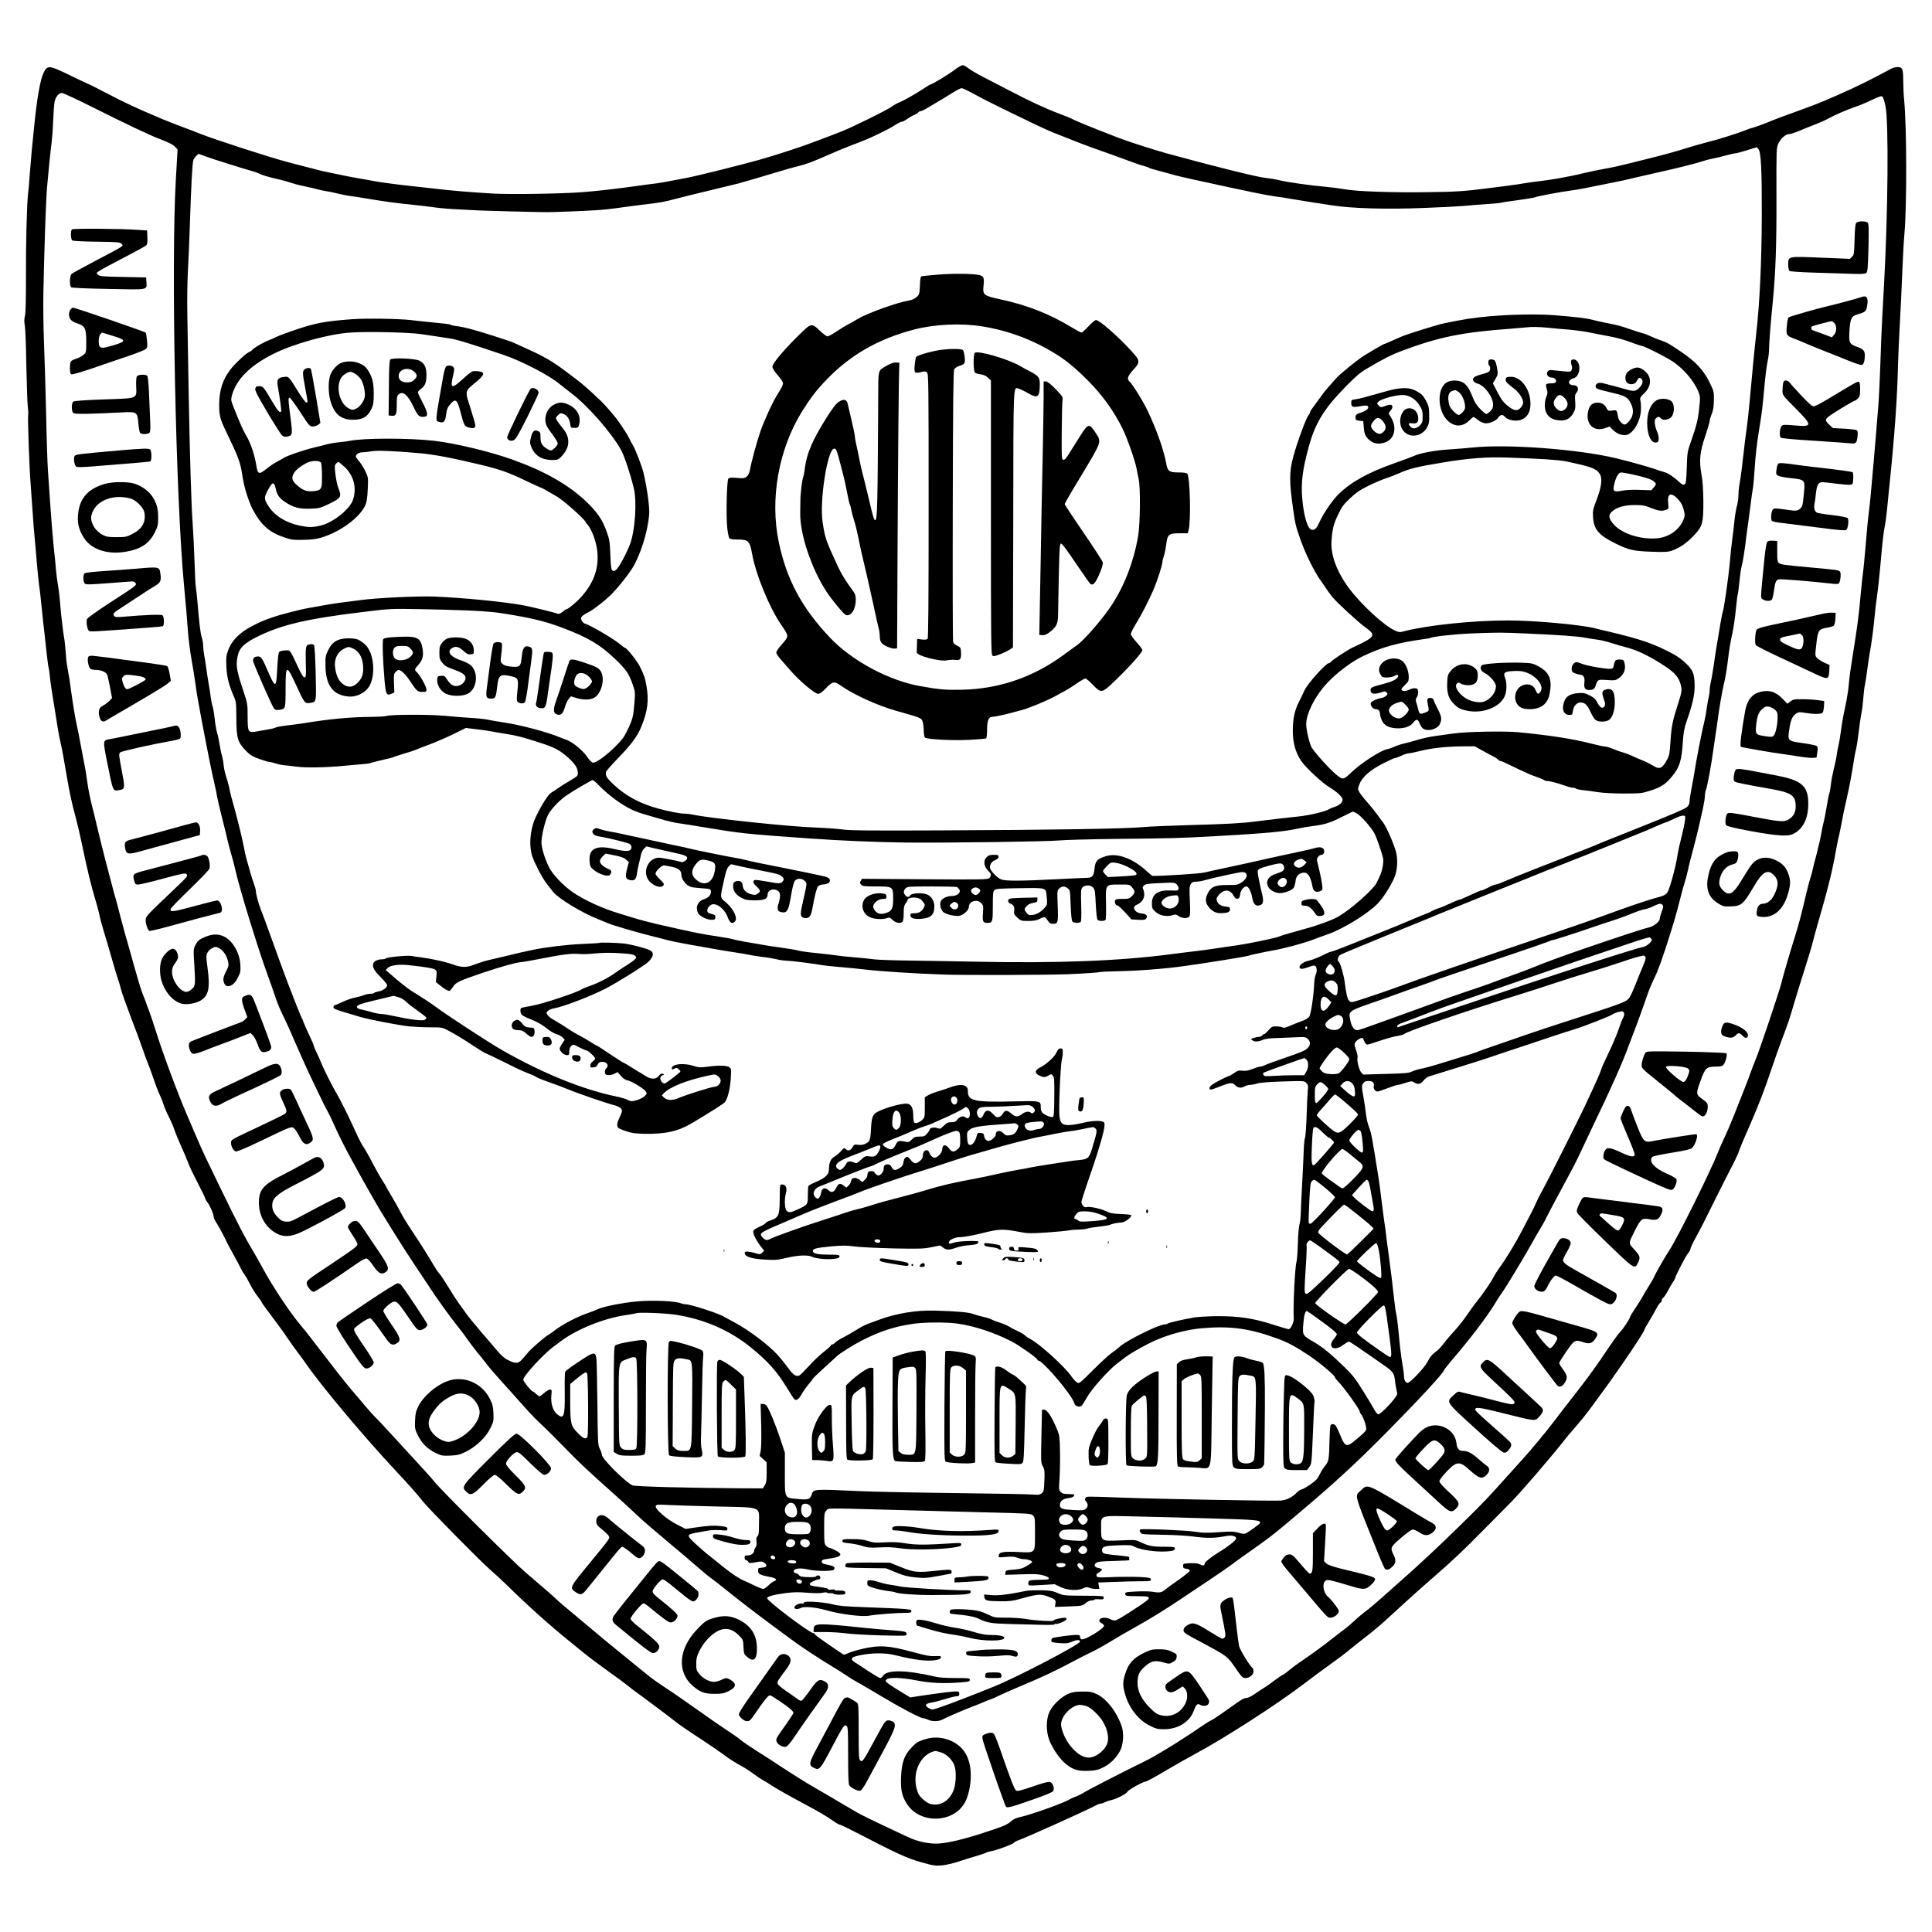 <?xml version="1.0" standalone="no"?>
<!DOCTYPE svg PUBLIC "-//W3C//DTD SVG 20010904//EN"
 "http://www.w3.org/TR/2001/REC-SVG-20010904/DTD/svg10.dtd">
<svg version="1.0" xmlns="http://www.w3.org/2000/svg"
 width="2016pt" height="2016pt" viewBox="0 0 2016 2016"
 preserveAspectRatio="xMidYMid meet">

<g transform="translate(0,2016) scale(0.1,-0.1)"
fill="#000000" stroke="none">
<path d="M9968 19436 c-63 -48 -239 -156 -255 -156 -5 0 -39 -20 -76 -45 -81
-54 -210 -127 -257 -145 -19 -7 -55 -28 -80 -46 -53 -37 -423 -220 -525 -258
-38 -15 -144 -56 -235 -90 -167 -65 -400 -141 -611 -202 -185 -52 -634 -165
-759 -189 -196 -39 -304 -58 -340 -61 -19 -2 -84 -10 -145 -19 -248 -35 -439
-57 -605 -70 -222 -17 -773 -26 -950 -14 -244 15 -423 30 -590 50 -91 10 -248
28 -350 39 -102 12 -228 29 -280 39 -52 10 -140 26 -195 35 -55 10 -120 22
-145 28 -25 6 -74 16 -110 23 -77 15 -126 26 -280 67 -63 17 -148 39 -190 50
-168 44 -741 229 -890 288 -58 23 -159 62 -225 86 -66 25 -147 57 -180 71
-262 110 -402 175 -583 271 -92 48 -183 94 -202 101 -19 8 -107 49 -196 93
-203 98 -218 99 -259 19 -35 -70 -71 -276 -100 -576 -8 -82 -19 -195 -25 -250
-5 -55 -14 -163 -20 -240 -5 -77 -12 -159 -16 -183 -13 -99 -25 -523 -23 -873
0 -251 -3 -389 -11 -417 -8 -30 -8 -59 -1 -100 6 -31 13 -221 16 -422 4 -201
11 -392 15 -424 5 -33 7 -70 4 -82 -7 -27 13 -582 26 -729 5 -60 14 -186 20
-280 6 -93 15 -210 20 -260 5 -49 16 -173 24 -275 9 -102 20 -212 25 -245 6
-33 17 -134 26 -225 9 -91 20 -199 26 -240 5 -41 16 -140 24 -220 9 -80 18
-152 21 -160 3 -8 10 -51 14 -95 8 -76 16 -134 55 -370 9 -55 22 -136 29 -180
7 -44 20 -111 29 -150 19 -86 29 -138 62 -335 30 -177 54 -290 95 -440 16 -58
42 -170 59 -250 68 -325 96 -441 161 -660 11 -36 24 -87 29 -115 5 -27 26
-104 46 -170 21 -66 57 -190 81 -275 24 -85 53 -180 63 -210 11 -30 26 -82 34
-115 8 -33 54 -161 101 -285 48 -124 105 -279 128 -345 22 -66 46 -131 53
-145 7 -14 31 -81 55 -150 23 -68 52 -145 65 -170 12 -25 30 -68 38 -95 8 -28
34 -89 57 -135 24 -47 52 -112 62 -145 11 -33 43 -109 70 -170 28 -60 59 -134
69 -163 10 -29 54 -123 99 -209 44 -85 80 -160 80 -165 0 -5 13 -29 30 -52 30
-44 60 -117 60 -147 0 -10 15 -39 33 -66 17 -26 49 -84 71 -128 45 -93 45 -92
110 -210 27 -49 58 -108 69 -130 10 -22 29 -53 42 -70 12 -16 36 -59 54 -95
18 -36 52 -91 77 -123 24 -31 44 -60 44 -65 1 -4 20 -32 43 -63 23 -31 74 -98
112 -150 39 -52 95 -130 124 -174 30 -44 74 -106 98 -137 24 -31 65 -88 91
-125 159 -230 609 -766 938 -1117 136 -145 211 -230 282 -319 61 -76 595 -618
692 -702 52 -45 131 -118 175 -161 213 -210 442 -415 640 -576 39 -31 115 -93
170 -138 55 -45 168 -129 250 -188 83 -58 172 -124 199 -146 27 -23 77 -61
112 -86 68 -48 367 -273 423 -318 19 -15 83 -58 141 -97 180 -118 302 -201
363 -248 33 -24 95 -63 139 -87 44 -23 108 -64 142 -90 34 -26 77 -55 96 -65
19 -10 60 -34 90 -55 53 -35 206 -121 360 -203 123 -65 211 -117 277 -163 34
-24 68 -44 76 -44 7 0 83 -36 168 -80 426 -221 530 -269 678 -311 132 -37 149
-40 220 -34 42 4 121 22 176 41 55 18 141 45 190 59 50 15 95 31 100 35 6 4
28 10 50 14 53 8 227 73 236 88 4 7 29 20 56 29 79 28 681 299 786 354 26 14
54 25 63 25 9 0 28 6 42 14 15 7 49 19 77 25 56 14 154 66 162 87 6 17 163
104 188 104 10 0 104 51 209 114 105 62 241 139 301 171 301 160 850 513 1135
730 91 69 222 167 292 216 70 50 158 116 195 148 37 31 114 92 169 134 56 43
147 119 203 170 55 50 160 146 232 212 73 66 189 170 259 230 198 171 327 293
545 515 111 113 234 237 272 275 98 98 443 499 571 665 15 19 63 76 107 126
44 50 107 128 140 173 33 46 87 119 120 164 71 95 84 114 229 322 121 174 226
337 226 352 0 4 20 40 44 79 24 39 58 99 76 133 18 35 39 65 46 68 8 3 14 13
14 24 0 10 7 22 14 26 8 5 29 35 47 68 17 33 42 76 55 95 13 19 24 38 24 43 0
18 109 228 133 257 15 17 27 39 27 49 0 9 22 57 49 106 70 130 89 166 210 412
60 121 135 269 166 328 31 58 65 130 75 158 22 62 58 147 135 322 74 169 144
351 210 550 29 88 79 228 110 310 69 184 71 189 135 405 29 96 77 252 107 345
30 94 68 220 83 280 16 61 37 139 48 175 104 358 152 551 187 750 9 52 21 112
26 133 6 21 17 75 26 120 21 115 39 200 58 282 33 144 53 248 84 445 5 30 13
73 19 95 6 22 18 101 27 175 8 74 22 167 30 205 8 39 16 109 19 158 4 48 10
106 16 130 5 23 17 96 25 162 9 66 20 143 25 170 17 87 41 266 51 380 5 61 16
153 24 205 13 89 28 229 55 535 7 72 18 157 25 190 7 33 18 110 24 170 6 61
20 196 30 300 52 503 79 897 86 1220 2 72 10 256 18 410 9 154 21 408 27 565
6 157 16 335 22 395 26 290 25 1106 -2 1395 -6 58 -10 149 -10 202 0 127 -8
148 -58 148 -21 0 -53 -8 -72 -19 -201 -109 -364 -190 -546 -269 -216 -95
-200 -89 -594 -232 -41 -15 -115 -44 -163 -64 -49 -20 -105 -40 -125 -45 -21
-5 -59 -18 -87 -29 -83 -34 -293 -100 -405 -127 -58 -15 -152 -42 -210 -60
-120 -38 -212 -63 -355 -99 -55 -13 -163 -41 -240 -60 -77 -20 -191 -46 -254
-56 -63 -11 -159 -31 -215 -44 -56 -14 -114 -27 -131 -30 -16 -3 -75 -14 -130
-25 -55 -10 -145 -24 -200 -30 -55 -6 -138 -18 -185 -26 -47 -9 -213 -31 -368
-50 -256 -32 -316 -36 -620 -40 -370 -6 -752 7 -877 31 -44 8 -127 19 -185 24
-169 15 -399 48 -485 68 -44 11 -113 22 -152 26 -75 6 -569 129 -1026 255
-143 40 -400 122 -506 163 -242 93 -453 179 -474 192 -12 8 -76 34 -142 59
-151 57 -303 128 -520 241 -93 49 -220 114 -282 146 -62 32 -129 72 -150 89
-21 17 -47 31 -58 31 -11 -1 -46 -20 -77 -44z m201 -260 c97 -54 289 -149 616
-306 104 -50 198 -92 260 -115 33 -13 119 -46 190 -75 72 -28 186 -71 255 -94
69 -24 186 -66 260 -94 74 -28 155 -56 180 -62 25 -7 50 -15 55 -19 6 -5 48
-18 95 -30 47 -12 114 -31 150 -41 36 -10 90 -24 120 -30 30 -7 82 -18 115
-26 33 -7 94 -20 135 -29 41 -9 102 -22 135 -30 33 -7 94 -20 135 -29 41 -9
140 -30 219 -46 79 -17 180 -35 225 -41 44 -5 115 -16 156 -24 41 -7 138 -23
215 -35 77 -11 172 -26 210 -32 201 -33 567 -44 965 -28 168 6 352 16 410 21
58 6 166 14 240 19 74 4 142 11 150 14 8 3 49 10 90 15 150 20 269 39 278 45
14 8 263 55 352 66 41 5 107 16 145 24 39 8 142 29 230 46 178 35 196 39 345
75 58 14 155 36 215 49 170 37 396 94 456 115 30 10 75 22 100 26 24 4 83 18
131 31 48 13 95 24 105 24 10 0 65 14 122 32 l103 32 18 -22 c26 -32 35 -220
34 -692 -2 -488 -21 -906 -59 -1240 -16 -140 -44 -432 -70 -721 -8 -92 -22
-213 -30 -270 -9 -57 -22 -165 -30 -239 -15 -141 -29 -247 -45 -341 -6 -30
-10 -80 -10 -110 0 -30 -7 -79 -16 -109 -8 -30 -19 -93 -24 -140 -4 -47 -15
-139 -24 -205 -9 -66 -21 -176 -26 -245 -12 -145 -63 -501 -75 -520 -2 -3 -11
-51 -21 -106 -9 -54 -23 -135 -30 -179 -8 -44 -21 -125 -29 -180 -17 -124 -33
-217 -45 -273 -6 -23 -10 -56 -10 -73 0 -18 -4 -48 -9 -68 -5 -20 -15 -73 -21
-118 -6 -45 -17 -106 -24 -135 -25 -99 -91 -435 -106 -543 -4 -27 -17 -99 -29
-159 -11 -61 -21 -124 -21 -141 0 -21 -9 -40 -27 -57 -18 -17 -168 -81 -423
-183 -217 -86 -424 -169 -460 -184 -36 -16 -119 -50 -185 -76 -66 -25 -185
-72 -265 -104 -80 -32 -179 -70 -220 -86 -94 -36 -297 -118 -371 -150 -31 -14
-64 -25 -73 -25 -9 0 -42 -13 -73 -30 -31 -16 -62 -30 -69 -30 -12 0 -45 -14
-190 -81 -22 -11 -46 -19 -52 -19 -6 0 -49 -18 -94 -39 -46 -22 -96 -43 -113
-47 -16 -4 -48 -17 -70 -29 -22 -13 -51 -26 -65 -30 -14 -4 -88 -35 -165 -68
-77 -33 -205 -86 -285 -117 -80 -32 -230 -92 -334 -134 -104 -42 -195 -76
-203 -76 -9 0 -32 -9 -52 -19 -64 -34 -146 -68 -181 -75 -50 -9 -100 -42 -100
-66 0 -26 29 -26 99 0 41 16 56 18 67 9 17 -14 18 -62 2 -92 -6 -12 -12 -49
-14 -82 -6 -138 -35 -330 -53 -355 -11 -15 -43 -34 -82 -47 -35 -13 -90 -34
-121 -48 -45 -20 -62 -24 -77 -15 -11 5 -40 10 -65 10 -40 0 -48 -4 -79 -40
-19 -22 -39 -40 -44 -40 -6 0 -16 -7 -23 -15 -7 -8 -22 -15 -35 -15 -12 0 -36
-5 -54 -11 -32 -11 -32 -11 -11 -26 24 -17 65 -13 115 9 17 7 66 14 110 15 44
1 136 5 203 8 119 6 125 6 148 -16 33 -31 31 -66 -8 -102 -25 -22 -81 -45
-218 -91 -102 -35 -199 -70 -217 -79 -18 -9 -41 -17 -53 -17 -11 0 -47 -11
-79 -24 -44 -18 -71 -22 -105 -19 -41 5 -52 2 -91 -26 -24 -17 -49 -31 -57
-31 -7 -1 -53 -22 -103 -49 -65 -35 -91 -54 -93 -70 -5 -29 11 -27 103 10 111
44 135 46 164 15 27 -29 63 -33 101 -11 14 8 39 14 55 15 17 0 50 6 75 14 29
9 128 17 267 21 220 7 221 7 243 -15 20 -20 22 -29 16 -83 -3 -33 -9 -153 -12
-266 -4 -113 -11 -215 -17 -225 -5 -11 -11 -72 -13 -135 -2 -64 -9 -208 -15
-321 -7 -113 -13 -252 -15 -310 -1 -58 -8 -118 -14 -135 -6 -16 -14 -104 -17
-195 -2 -91 -9 -178 -14 -195 -17 -57 -37 -469 -29 -592 3 -40 -32 -113 -53
-113 -7 0 -82 22 -167 49 -201 65 -356 88 -580 87 -91 -1 -199 -7 -240 -14
-123 -21 -264 -54 -275 -63 -5 -5 -19 -9 -32 -9 -59 0 -396 -166 -467 -231
-28 -25 -69 -57 -91 -71 -22 -14 -106 -92 -187 -172 -145 -145 -148 -147 -171
-131 -13 8 -39 36 -57 63 -74 106 -335 342 -433 392 -16 8 -39 23 -51 35 -12
11 -46 31 -76 45 -30 13 -71 35 -90 47 -20 13 -60 30 -90 39 -30 9 -71 24 -90
34 -19 10 -60 23 -91 29 -31 7 -78 20 -105 30 -47 18 -175 29 -404 35 -188 5
-392 -28 -565 -91 -38 -14 -94 -34 -123 -45 -29 -10 -84 -38 -122 -63 -38 -24
-100 -60 -137 -79 -37 -18 -77 -43 -87 -55 -11 -12 -25 -21 -33 -21 -7 0 -13
-4 -13 -9 0 -5 -24 -28 -52 -50 -71 -55 -121 -103 -192 -181 -33 -36 -68 -71
-78 -78 -29 -21 -62 -7 -102 45 -70 92 -81 106 -126 158 -86 100 -309 269
-458 347 -53 28 -101 54 -107 58 -36 28 -349 130 -399 130 -13 0 -37 5 -53 11
-60 23 -287 33 -443 20 -163 -14 -369 -55 -429 -85 -14 -7 -62 -26 -106 -41
-108 -37 -266 -121 -340 -180 -22 -17 -49 -37 -60 -42 -34 -18 -178 -142 -210
-180 -84 -101 -97 -113 -126 -113 -16 0 -37 4 -47 9 -9 4 -34 16 -55 26 -22
11 -66 51 -102 94 -35 42 -114 135 -176 206 -61 72 -130 156 -152 189 -23 32
-59 82 -79 110 -20 28 -67 101 -103 161 -37 61 -77 121 -90 135 -13 14 -39 52
-58 85 -46 80 -145 237 -238 376 -42 63 -93 146 -112 186 -20 39 -61 112 -92
163 -30 50 -55 93 -55 96 0 3 -20 35 -43 72 -24 37 -70 119 -103 182 -32 63
-73 135 -90 160 -18 25 -55 97 -83 160 -59 131 -165 346 -195 393 -37 60 -146
275 -166 331 -12 30 -31 74 -44 98 -12 24 -26 55 -30 70 -3 16 -28 74 -55 130
-27 57 -52 114 -56 128 -4 14 -11 30 -15 35 -7 9 -78 187 -140 350 -25 64 -85
228 -120 325 -111 310 -145 402 -165 451 -26 63 -55 170 -55 202 0 12 -9 45
-20 74 -10 28 -29 87 -41 130 -12 43 -28 101 -36 128 -8 28 -21 84 -28 125
-23 119 -78 339 -130 520 -8 30 -19 78 -24 105 -6 28 -19 77 -31 110 -11 33
-23 87 -26 120 -3 33 -12 80 -19 105 -8 25 -18 77 -24 115 -6 39 -17 93 -26
120 -8 28 -20 94 -25 148 -6 54 -16 110 -21 125 -6 15 -14 56 -19 92 -4 36
-16 108 -25 160 -9 52 -20 127 -25 165 -5 39 -14 94 -20 124 -5 29 -10 73 -10
96 0 23 -7 61 -15 86 -14 44 -26 145 -45 374 -6 66 -13 131 -16 145 -4 14 -10
135 -14 270 -5 135 -13 310 -19 390 -15 196 -30 714 -42 1360 -5 294 -11 661
-14 815 -3 155 0 365 6 470 6 105 15 316 20 470 14 427 26 657 37 685 5 14 20
34 32 45 l22 20 76 -28 c75 -28 392 -127 482 -152 25 -7 56 -18 69 -24 30 -17
100 -38 201 -61 47 -10 110 -28 142 -39 31 -11 94 -27 140 -36 45 -9 103 -22
128 -30 25 -7 68 -16 95 -20 28 -4 82 -15 120 -25 39 -10 93 -20 120 -24 28
-3 104 -15 170 -26 205 -34 314 -49 475 -65 85 -9 198 -22 250 -30 52 -7 163
-17 245 -20 83 -4 177 -9 210 -11 73 -4 624 -18 715 -18 75 0 357 11 510 20
58 3 161 14 230 24 69 10 188 26 265 35 168 19 222 29 340 61 50 13 212 54
360 89 149 36 277 67 285 69 31 8 335 97 443 130 62 19 142 42 179 50 93 23
152 45 313 116 77 34 185 79 240 100 150 56 191 74 295 124 93 45 118 58 191
104 20 12 43 22 51 22 8 0 33 13 54 28 21 15 53 34 71 41 18 7 38 19 44 27 6
8 18 14 26 14 8 0 40 15 71 34 140 82 202 120 267 161 39 24 78 44 89 45 10 0
71 -29 135 -64z m-9192 -140 c339 -170 582 -285 676 -321 108 -41 152 -63 176
-89 l24 -26 -18 -312 c-51 -865 -2 -3309 85 -4233 17 -176 35 -387 40 -470 6
-82 23 -224 40 -315 16 -91 34 -203 40 -250 6 -47 17 -119 25 -160 8 -41 26
-140 40 -220 15 -80 38 -199 51 -265 14 -66 32 -156 40 -200 9 -44 26 -125 39
-181 13 -55 27 -120 30 -145 4 -24 26 -120 50 -214 24 -93 51 -204 60 -245 10
-41 27 -109 40 -150 12 -41 30 -109 39 -150 42 -193 246 -855 341 -1110 25
-69 60 -168 77 -220 17 -52 50 -133 73 -180 41 -82 78 -164 200 -445 31 -71
85 -188 120 -260 35 -71 75 -155 89 -185 14 -30 40 -82 58 -115 19 -33 46 -89
62 -125 55 -125 125 -266 197 -395 39 -71 85 -155 102 -185 16 -30 51 -91 76
-135 26 -44 55 -96 66 -115 46 -86 294 -482 406 -650 68 -102 135 -203 150
-225 65 -103 227 -328 289 -405 38 -47 93 -119 121 -160 29 -41 73 -100 98
-130 26 -30 69 -84 96 -120 27 -36 101 -122 165 -192 63 -70 156 -173 205
-229 50 -57 118 -130 153 -164 143 -136 193 -187 323 -320 125 -129 215 -213
513 -479 61 -54 149 -135 196 -180 47 -45 123 -113 169 -151 46 -39 118 -99
160 -135 42 -36 90 -77 107 -90 17 -14 94 -79 170 -145 76 -67 155 -132 174
-145 20 -14 90 -68 155 -121 203 -162 295 -232 485 -373 74 -55 160 -118 190
-141 105 -79 300 -208 440 -292 58 -35 128 -79 156 -99 28 -20 82 -53 120 -73
38 -21 148 -85 244 -143 199 -119 406 -228 435 -228 11 0 33 -7 49 -15 36 -19
110 -19 144 -1 44 24 201 92 302 131 52 20 120 47 151 61 31 13 60 24 63 24 4
0 35 14 69 31 34 17 130 60 212 94 272 114 387 169 670 319 17 8 66 33 111 55
44 21 130 70 191 107 62 38 169 101 239 139 152 84 327 192 484 298 63 43 196
131 295 197 99 66 207 140 240 166 33 25 127 93 209 150 149 105 221 159 322
244 29 25 115 97 190 160 347 293 580 507 900 831 352 357 578 602 594 644 3
8 39 53 80 102 190 221 367 454 445 583 31 52 65 104 74 115 24 27 235 376
306 505 32 58 76 134 98 170 22 36 50 85 61 110 12 25 61 119 110 210 180 333
206 384 257 494 28 61 78 165 109 231 208 433 318 680 384 860 20 55 43 116
51 135 24 58 115 310 145 400 16 47 48 123 71 170 44 90 90 218 169 470 47
150 63 208 110 390 11 47 28 105 36 130 9 25 25 86 36 135 11 50 30 128 43
175 27 97 73 283 87 350 5 25 18 83 29 130 10 47 19 102 19 122 0 20 5 49 11
65 16 43 55 252 78 423 12 85 24 169 27 185 3 17 10 59 14 95 19 146 52 339
70 410 11 41 27 134 36 205 21 171 28 211 54 330 11 55 27 164 34 242 8 78 16
145 19 150 3 4 10 62 17 128 6 66 17 143 25 170 12 43 32 171 48 310 3 22 12
87 20 145 8 58 20 150 27 205 6 55 16 122 21 148 5 27 14 128 20 225 6 102 23
253 40 357 17 99 34 214 38 255 5 41 16 156 25 255 9 99 24 208 32 242 8 34
14 90 14 125 0 59 17 274 40 503 28 287 39 589 37 1080 -1 497 -1 511 19 555
25 54 76 100 111 100 14 0 62 15 107 34 45 19 119 49 166 67 47 18 108 45 137
61 65 37 197 94 288 125 39 13 114 44 167 70 77 36 100 44 111 34 8 -6 22 -51
32 -99 34 -170 26 -1114 -16 -1872 -6 -102 -14 -259 -19 -350 -5 -91 -14 -304
-19 -473 -6 -169 -15 -363 -21 -430 -5 -67 -16 -205 -25 -307 -14 -168 -24
-291 -55 -630 -6 -63 -15 -146 -20 -185 -6 -38 -19 -178 -30 -310 -11 -132
-24 -271 -30 -310 -5 -38 -15 -126 -21 -195 -24 -265 -32 -329 -84 -655 -25
-155 -36 -233 -44 -325 -4 -47 -16 -123 -25 -170 -10 -47 -24 -114 -31 -150
-7 -36 -18 -105 -25 -155 -6 -49 -17 -117 -25 -150 -8 -33 -17 -82 -20 -110
-3 -27 -17 -90 -30 -140 -12 -49 -26 -121 -30 -160 -4 -38 -11 -80 -16 -92 -5
-13 -18 -78 -29 -147 -11 -68 -25 -136 -30 -152 -5 -16 -16 -68 -24 -115 -8
-47 -31 -148 -51 -225 -21 -76 -41 -157 -45 -179 -5 -22 -14 -53 -20 -70 -6
-16 -25 -86 -41 -155 -58 -249 -79 -326 -129 -485 -43 -135 -121 -405 -131
-450 -13 -63 -227 -701 -269 -800 -20 -49 -43 -108 -50 -130 -7 -22 -38 -105
-70 -185 -32 -80 -84 -210 -115 -290 -32 -80 -73 -175 -91 -211 -18 -36 -49
-108 -70 -160 -73 -188 -428 -902 -503 -1013 -43 -64 -141 -234 -158 -275 -8
-20 -35 -66 -59 -103 -24 -38 -53 -86 -64 -108 -11 -21 -45 -76 -75 -120 -30
-44 -55 -85 -55 -91 0 -15 -68 -120 -101 -154 -30 -32 -62 -77 -213 -300 -52
-77 -163 -228 -247 -335 -84 -107 -189 -242 -232 -300 -86 -114 -245 -305
-342 -411 -33 -36 -112 -124 -175 -194 -181 -203 -223 -246 -461 -480 -221
-217 -459 -439 -649 -605 -54 -47 -137 -121 -186 -165 -49 -44 -116 -101 -149
-125 -33 -24 -91 -73 -128 -108 -37 -34 -87 -76 -110 -92 -23 -17 -76 -57
-117 -90 -91 -73 -231 -174 -325 -237 -38 -25 -90 -64 -115 -85 -25 -22 -58
-47 -75 -55 -16 -8 -55 -35 -86 -58 -30 -24 -76 -56 -101 -72 -25 -15 -74 -47
-108 -71 -38 -26 -71 -41 -85 -40 -15 2 -50 -16 -96 -49 -185 -132 -234 -165
-270 -184 -22 -10 -73 -43 -115 -72 -41 -28 -83 -56 -92 -62 -9 -5 -61 -40
-117 -76 -92 -61 -286 -176 -345 -205 -324 -160 -639 -323 -672 -346 -15 -10
-46 -25 -70 -34 -23 -8 -53 -21 -65 -29 -55 -36 -406 -162 -516 -185 -37 -7
-70 -22 -90 -39 -47 -42 -77 -55 -276 -120 -214 -71 -376 -110 -486 -118 -99
-6 -226 21 -330 72 -38 18 -158 75 -265 125 -107 50 -224 108 -260 129 -36 21
-105 62 -155 91 -49 29 -112 66 -140 83 -27 16 -93 54 -145 84 -94 54 -198
119 -380 238 -52 35 -153 100 -225 145 -71 46 -146 96 -165 113 -18 16 -78 59
-133 94 -54 35 -198 135 -320 222 -122 87 -271 190 -332 229 -60 39 -137 93
-169 119 -33 26 -84 68 -115 93 -31 25 -119 97 -196 160 -77 62 -176 144 -220
181 -44 37 -154 129 -245 205 -91 75 -179 150 -196 168 -32 31 -90 82 -324
282 -135 116 -864 841 -944 939 -26 33 -127 146 -224 250 -96 105 -214 232
-261 284 -47 52 -106 114 -131 139 -25 24 -76 81 -115 128 -38 46 -102 121
-141 166 -39 46 -112 137 -163 203 -50 66 -123 161 -162 210 -38 50 -86 112
-107 139 -20 27 -65 82 -100 124 -111 132 -285 395 -389 586 -30 55 -69 125
-87 155 -109 184 -161 283 -357 686 -172 354 -182 376 -240 510 -28 66 -74
172 -101 235 -100 232 -250 632 -328 880 -29 91 -61 188 -72 215 -11 28 -27
70 -35 95 -9 25 -23 63 -33 85 -17 39 -59 181 -135 455 -20 74 -41 146 -46
160 -4 14 -29 106 -55 205 -25 99 -47 182 -49 185 -2 3 -19 66 -38 140 -20 74
-51 194 -70 265 -18 72 -51 202 -72 290 -20 88 -51 212 -67 275 -16 63 -36
162 -44 220 -8 58 -19 125 -23 150 -5 25 -21 108 -35 185 -14 77 -31 163 -36
190 -6 28 -15 68 -19 90 -19 89 -40 217 -56 335 -16 121 -22 161 -44 280 -6
30 -13 98 -16 150 -4 52 -10 115 -15 140 -12 63 -38 287 -45 395 -4 50 -13
122 -20 160 -7 39 -16 106 -20 150 -3 44 -15 163 -26 265 -10 102 -26 291 -34
420 -9 129 -20 294 -25 365 -5 72 -14 342 -19 600 -6 259 -16 589 -22 735 -6
146 -9 382 -6 525 9 449 26 945 37 1080 15 169 38 402 50 490 5 39 12 135 15
215 3 80 9 166 14 193 9 54 43 97 77 97 13 0 162 -69 331 -154z m16607 -7395
c6 -9 -8 -96 -30 -181 -27 -107 -42 -176 -49 -220 -16 -111 -74 -329 -101
-382 -18 -35 -35 -44 -142 -72 -78 -21 -309 -100 -542 -186 -114 -42 -265 -94
-500 -174 -816 -275 -1450 -494 -1637 -565 -72 -27 -211 -75 -308 -107 -176
-58 -176 -58 -196 -38 -20 20 -31 68 -48 200 -10 76 -47 200 -62 210 -18 10
-9 53 14 68 12 8 83 39 157 69 74 31 180 74 235 97 55 23 204 84 330 135 127
51 253 103 280 115 28 12 302 123 610 247 566 229 609 245 815 326 63 24 210
83 325 130 116 47 262 106 325 132 125 50 119 48 236 99 45 20 85 36 90 36 5
1 41 16 79 35 70 34 109 43 119 26z m-235 -925 c9 -11 7 -26 -9 -67 -11 -30
-20 -62 -20 -72 0 -34 -61 -83 -119 -96 -49 -10 -319 -99 -686 -225 -201 -69
-407 -145 -505 -186 -41 -17 -142 -56 -225 -85 -82 -29 -163 -59 -180 -66 -36
-15 -219 -79 -325 -113 -41 -14 -120 -41 -175 -61 -55 -20 -154 -56 -220 -80
-66 -24 -210 -76 -320 -116 -345 -125 -386 -139 -404 -139 -32 0 -61 44 -72
109 -11 60 -11 64 13 87 15 16 76 42 168 73 80 27 213 74 295 104 83 30 204
74 270 96 66 23 129 46 140 51 19 9 215 76 855 291 162 55 309 106 327 114 17
8 36 15 43 15 13 0 241 73 425 137 72 25 164 55 205 68 41 13 104 35 140 49
117 48 164 64 200 70 19 3 58 17 85 31 58 28 78 31 94 11z m-119 -351 c11 -13
8 -21 -16 -46 -16 -16 -40 -32 -54 -36 -135 -31 -890 -276 -1950 -632 -344
-116 -626 -211 -627 -211 -2 0 -3 6 -3 14 0 8 21 22 48 31 48 17 107 40 312
119 63 24 203 75 310 111 107 37 258 90 335 116 77 27 259 90 405 140 146 50
337 115 425 146 88 30 234 80 325 110 91 30 210 70 265 89 83 29 178 58 206
63 4 1 12 -6 19 -14z m-61 -188 c8 -10 2 -34 -25 -98 -20 -46 -56 -136 -81
-199 -25 -63 -54 -125 -66 -138 -38 -41 -62 -50 -707 -258 -129 -41 -298 -98
-375 -125 -77 -27 -185 -64 -240 -83 -121 -41 -243 -84 -270 -96 -11 -5 -74
-25 -140 -45 -66 -20 -177 -54 -247 -76 -70 -22 -153 -44 -185 -50 -32 -6 -76
-19 -99 -30 -35 -17 -72 -20 -275 -25 l-234 -7 -22 24 c-22 25 -47 127 -37
154 3 8 -4 42 -15 76 -20 57 -21 63 -6 86 13 20 51 43 71 43 3 0 12 -16 20
-35 8 -21 21 -35 32 -35 9 0 71 19 137 42 66 22 146 44 178 48 32 5 66 15 76
24 28 26 655 241 1121 385 146 45 351 111 455 146 105 35 260 84 346 109 85
25 229 71 319 101 136 47 191 63 251 74 4 1 12 -5 18 -12z m-3259 -104 c24
-30 23 -61 -2 -77 -24 -15 -72 4 -76 30 -3 20 32 74 48 74 5 0 18 -12 30 -27z
m29 -167 c18 -19 22 -33 19 -77 -4 -70 -18 -72 -86 -13 -59 52 -65 79 -22 101
37 19 64 16 89 -11z m-74 -176 l28 -29 -27 -40 c-48 -69 -86 -62 -86 16 0 85
34 106 85 53z m3083 -147 c2 -12 -4 -32 -12 -45 -8 -13 -29 -66 -46 -118 -17
-52 -64 -162 -104 -245 -40 -82 -76 -163 -80 -180 -7 -28 -51 -127 -174 -389
-72 -153 -384 -771 -436 -865 -26 -45 -54 -101 -63 -123 -9 -22 -32 -70 -51
-107 -19 -36 -65 -124 -102 -196 -63 -122 -171 -300 -238 -390 -16 -22 -42
-62 -56 -90 -29 -56 -119 -187 -175 -255 -21 -25 -66 -88 -102 -140 -35 -52
-96 -129 -135 -170 -38 -41 -87 -99 -108 -128 -21 -29 -55 -65 -75 -80 -49
-37 -67 -58 -98 -117 -31 -59 -179 -215 -204 -215 -23 0 -39 30 -39 73 0 19
-7 74 -16 123 -15 89 -26 176 -44 374 -6 58 -15 124 -20 148 -6 24 -15 85 -20
135 -19 171 -38 331 -59 482 -12 83 -25 186 -30 230 -6 44 -14 109 -20 145 -5
36 -17 126 -26 200 -8 74 -22 177 -30 228 -65 410 -75 464 -95 517 -23 64 -30
94 -40 180 -5 39 -16 114 -26 167 -16 91 -16 98 0 122 13 21 25 26 55 26 45 0
64 -18 56 -53 -7 -26 15 -57 40 -57 7 0 54 16 104 35 49 19 99 35 109 35 10 0
46 9 80 21 58 19 64 20 87 5 39 -26 70 -20 99 18 14 19 40 39 58 44 117 35
574 178 628 197 36 13 182 62 325 109 143 47 305 101 360 120 55 19 141 46
190 61 118 36 394 144 420 165 14 11 77 29 95 27 8 -1 16 -12 18 -24z m-2958
-23 c41 -22 34 -94 -14 -132 -44 -36 -146 -7 -146 41 0 22 35 55 86 81 46 23
49 23 74 10z m-350 -125 c0 -8 -4 -15 -10 -15 -5 0 -10 7 -10 15 0 8 5 15 10
15 6 0 10 -7 10 -15z m383 -258 c31 -29 57 -60 57 -69 0 -22 -84 -134 -111
-148 -13 -7 -48 -10 -85 -8 -49 3 -69 9 -89 28 -14 13 -25 27 -25 32 0 15 81
129 123 175 22 24 47 43 56 43 9 0 42 -24 74 -53z m-391 -74 c25 -22 24 -87
-3 -129 l-21 -34 -111 0 c-62 0 -156 -3 -209 -7 -86 -5 -98 -4 -104 11 -4 9
-4 19 -1 22 5 5 414 152 426 153 3 1 13 -6 23 -16z m478 -248 c17 -18 25 -40
28 -80 4 -50 3 -55 -15 -55 -11 0 -46 24 -79 54 l-59 54 24 26 c31 33 70 34
101 1z m-285 -16 c19 -17 35 -36 35 -43 0 -18 -110 -146 -126 -146 -11 0 -14
18 -14 85 0 78 2 88 25 110 31 32 37 31 80 -6z m193 -165 c121 -103 152 -133
152 -147 0 -7 -40 -52 -89 -100 -95 -93 -114 -101 -163 -69 -44 29 -178 153
-178 164 0 6 19 32 43 58 23 25 64 72 90 103 27 31 53 57 58 57 5 0 45 -30 87
-66z m-218 -329 c30 -30 59 -55 64 -55 12 0 56 -41 56 -52 0 -11 -200 -238
-210 -238 -24 0 -28 33 -21 201 4 97 11 181 15 187 14 24 43 11 96 -43z m397
13 c6 -7 14 -47 18 -88 12 -110 11 -133 -1 -137 -17 -6 -134 106 -134 127 0
21 76 110 95 110 7 0 17 -6 22 -12z m-118 -236 c31 -26 75 -62 99 -81 64 -49
59 -65 -55 -182 -53 -54 -103 -99 -112 -99 -9 0 -27 10 -41 21 -14 11 -58 42
-98 70 -40 28 -76 57 -79 65 -8 23 187 254 215 254 8 0 41 -22 71 -48z m-251
-357 c56 -47 102 -91 102 -98 0 -18 -239 -277 -255 -277 -8 0 -16 3 -18 8 -3
4 -1 99 5 212 7 165 12 208 25 222 9 10 21 18 27 18 6 0 57 -38 114 -85z m449
73 c5 -7 16 -47 23 -88 7 -41 19 -106 26 -144 13 -68 12 -86 -7 -86 -12 0
-157 110 -188 144 l-24 25 73 81 c40 44 76 80 80 80 4 0 12 -6 17 -12z m-111
-352 c71 -57 138 -113 148 -125 l20 -22 -134 -134 c-74 -74 -139 -135 -144
-135 -20 0 -292 206 -301 228 -4 10 10 33 42 66 133 141 219 226 229 226 6 0
69 -47 140 -104z m-416 -320 c183 -131 225 -164 228 -177 1 -8 -74 -88 -168
-178 -153 -146 -173 -162 -186 -149 -14 14 -14 41 0 251 9 129 13 242 10 251
-7 19 24 59 41 52 6 -2 40 -25 75 -50z m635 -41 c20 -94 36 -288 26 -298 -6
-6 -29 4 -58 24 -82 55 -193 140 -193 147 0 15 186 192 199 190 9 -2 19 -27
26 -63z m-222 -257 c134 -97 217 -169 217 -189 0 -19 -322 -339 -340 -339 -23
0 -298 193 -316 221 -7 13 333 359 353 359 7 0 46 -24 86 -52z m308 -453 c55
-394 56 -415 31 -415 -10 0 -202 134 -289 201 -29 22 -53 47 -53 55 0 22 261
285 279 282 12 -2 19 -32 32 -123z m-723 -12 c136 -97 202 -152 202 -166 -1
-7 -14 -28 -30 -47 -74 -85 1 -137 94 -65 26 19 53 35 61 35 12 0 73 -41 383
-258 74 -52 90 -74 97 -139 3 -32 11 -79 17 -105 11 -44 10 -50 -13 -81 -48
-69 -160 -178 -177 -175 -9 2 -28 23 -41 48 -13 25 -66 113 -117 195 -77 124
-110 167 -191 246 -138 135 -231 212 -322 265 -121 70 -121 69 -111 192 7 88
19 132 37 132 2 0 52 -34 111 -77z m-6691 37 c296 -47 560 -163 778 -340 180
-147 270 -247 379 -425 30 -49 61 -98 69 -109 20 -29 50 -12 81 44 15 27 47
73 71 102 25 28 45 55 45 59 0 6 95 95 260 244 31 27 171 115 247 154 190 97
339 147 532 176 111 18 357 20 468 4 178 -24 386 -93 568 -186 81 -42 261
-169 269 -189 3 -8 11 -14 18 -14 21 0 158 -144 250 -262 77 -99 108 -147 122
-190 7 -22 52 -34 71 -18 8 6 33 46 56 87 47 86 227 288 317 356 30 23 71 54
91 69 57 43 219 133 306 171 155 67 329 113 486 127 298 26 498 -1 794 -110
97 -35 183 -81 310 -165 115 -75 285 -217 285 -237 0 -6 12 -22 28 -38 66 -66
232 -298 232 -324 0 -5 6 -17 14 -25 22 -26 58 -133 52 -157 -6 -21 -31 -45
-134 -129 -71 -57 -91 -47 -137 70 -16 39 -35 80 -43 93 -15 24 -46 29 -58 10
-4 -6 -9 -77 -11 -157 -4 -201 -8 -221 -46 -267 -18 -22 -41 -57 -51 -79 -10
-22 -26 -48 -35 -59 -28 -33 -115 -92 -152 -105 -20 -6 -45 -21 -55 -33 -45
-49 -105 -80 -167 -86 -71 -6 -1237 15 -1642 30 -412 15 -386 15 -398 -4 -9
-13 -7 -21 6 -36 23 -25 22 -55 -3 -77 -18 -16 -32 -17 -131 -12 -117 7 -139
15 -139 52 0 40 31 66 85 72 46 5 64 16 65 36 0 4 -27 7 -60 7 -48 0 -64 4
-81 21 -20 20 -21 27 -13 138 4 64 7 190 5 281 -2 148 -5 170 -27 225 -56 137
-106 215 -138 215 l-23 0 -6 -277 c-6 -268 -5 -278 15 -314 18 -33 20 -49 16
-150 -4 -103 -7 -114 -28 -131 -20 -16 -34 -18 -80 -14 -30 4 -401 11 -825 16
-423 5 -867 14 -985 20 -496 23 -491 23 -510 -35 -17 -51 -35 -57 -145 -47
-142 14 -135 -1 -135 265 l0 219 -49 147 c-48 143 -109 294 -139 339 -8 13
-24 22 -40 22 l-25 0 6 -217 c3 -139 1 -237 -5 -271 l-11 -54 36 -33 37 -34 0
-103 c0 -86 -3 -109 -20 -136 l-20 -33 -243 1 c-552 4 -1095 18 -1119 31 -85
45 -318 279 -318 319 0 12 -9 39 -21 62 -20 39 -21 59 -25 462 -3 232 -7 444
-10 473 -8 73 -26 76 -117 18 -119 -76 -201 -135 -209 -149 -4 -7 -7 -105 -5
-217 3 -254 -9 -285 -82 -224 -42 36 -65 111 -58 192 6 59 5 63 -15 63 -11 0
-38 -16 -59 -35 -22 -19 -44 -35 -49 -35 -6 0 -22 11 -36 25 -14 14 -29 25
-34 25 -14 0 -100 106 -100 122 0 40 212 270 321 350 19 13 52 37 73 54 168
125 447 237 669 270 61 9 114 18 116 20 14 13 305 2 418 -16z m-931 -611 c12
-21 16 -650 3 -665 -21 -25 -44 -15 -101 44 -72 73 -77 94 -78 329 l0 181 53
44 c55 47 98 77 109 77 4 1 10 -4 14 -10z m2154 -1359 c23 -12 44 -73 36 -105
-9 -35 -37 -47 -75 -34 -54 19 -69 84 -29 126 24 25 40 28 68 13z m170 -20
c34 -34 23 -97 -21 -121 -33 -17 -69 22 -69 76 0 22 5 46 12 53 18 18 56 14
78 -8z m-966 -10 c477 -11 436 5 436 -176 0 -99 -3 -124 -16 -135 -12 -10 -15
-24 -10 -55 3 -28 1 -47 -9 -60 -8 -10 -15 -25 -15 -33 0 -27 -32 -51 -67 -51
-29 0 -33 -3 -33 -25 0 -15 6 -25 15 -25 7 0 18 -8 23 -17 9 -15 17 -16 76 -5
60 11 69 11 91 -5 37 -27 28 -47 -23 -51 -39 -3 -42 -5 -42 -31 0 -35 23 -47
114 -64 73 -13 94 -31 54 -46 -13 -5 -40 -25 -60 -45 -20 -20 -44 -36 -54 -36
-10 0 -49 15 -88 34 -39 19 -87 41 -106 49 -49 19 -134 75 -212 138 -36 30
-101 82 -144 116 -44 33 -115 95 -159 136 -94 88 -93 95 18 115 40 7 96 17
124 22 29 5 84 6 123 3 65 -6 70 -5 70 14 0 17 -9 21 -52 27 -84 10 -145 7
-268 -11 l-116 -17 -88 45 c-107 53 -234 164 -223 193 7 17 17 18 130 12 67
-4 297 -11 511 -16z m1786 -34 c289 -8 741 -20 1005 -27 462 -11 481 -12 503
-32 21 -20 22 -27 22 -182 0 -219 10 -208 -173 -200 -160 7 -200 0 -205 -35
-4 -23 -4 -23 77 -16 62 5 89 3 117 -9 20 -8 51 -15 70 -15 39 0 84 -16 84
-29 0 -5 -25 -24 -56 -42 -46 -26 -71 -33 -138 -38 -76 -6 -81 -7 -84 -30 l-4
-24 169 5 c139 5 178 3 228 -10 38 -11 60 -22 60 -31 0 -12 -19 -15 -95 -16
-52 0 -101 -4 -107 -8 -14 -9 -18 -43 -5 -50 4 -3 66 -1 137 4 l130 8 62 -30
c74 -35 178 -40 237 -12 29 13 40 14 61 5 14 -7 44 -12 67 -12 l40 0 -6 33 -6
34 172 6 c95 4 219 7 276 7 93 0 102 2 102 18 0 17 -12 20 -109 26 -61 3 -186
3 -280 0 -160 -7 -171 -6 -178 11 -4 13 -1 22 11 29 59 36 59 44 4 55 -40 8
-48 34 -16 55 17 11 64 15 189 18 92 2 162 6 156 9 -5 4 -7 14 -4 22 6 15 8
14 -193 35 -77 8 -90 15 -90 47 0 37 28 45 170 50 118 4 135 3 171 -16 78 -39
270 -61 382 -43 27 5 37 11 37 25 0 17 -9 19 -112 19 -122 0 -163 8 -247 48
-53 25 -57 25 -213 18 -201 -8 -198 -10 -198 127 0 141 -28 132 367 123 181
-4 539 -13 796 -21 456 -13 497 -17 497 -45 0 -9 -108 -88 -147 -109 -18 -9
-34 -8 -79 5 -48 14 -76 15 -208 6 -125 -9 -168 -8 -246 5 -97 15 -559 34
-573 23 -11 -9 2 -37 21 -46 9 -4 107 -8 217 -9 120 -2 252 -9 330 -20 132
-17 213 -16 325 6 65 13 114 0 108 -28 -3 -18 -89 -86 -175 -137 -76 -46 -153
-107 -153 -122 0 -22 -16 -24 -48 -8 -21 10 -53 14 -104 12 -70 -3 -73 -4 -73
-28 0 -21 6 -26 35 -30 22 -3 35 -10 35 -20 0 -8 -54 -52 -120 -98 -66 -46
-129 -92 -140 -102 -30 -27 -59 -32 -121 -21 -33 6 -105 8 -176 4 -113 -6
-119 -7 -116 -27 3 -20 9 -21 123 -22 161 0 162 -9 18 -105 -164 -109 -231
-149 -252 -149 -10 0 -32 7 -49 16 -44 22 -106 15 -110 -12 -2 -14 5 -24 23
-32 14 -6 25 -18 25 -27 0 -30 -204 -153 -235 -141 -8 3 -15 15 -15 26 0 17
-6 20 -42 20 -53 0 -232 -25 -247 -34 -6 -4 -11 -16 -11 -26 0 -16 11 -19 83
-25 73 -6 90 -4 135 15 51 22 87 21 80 -2 -11 -33 -645 -364 -887 -463 -215
-88 -506 -200 -600 -230 -52 -17 -56 -17 -88 0 -48 26 -40 48 22 58 28 4 93
21 146 37 52 17 107 30 122 30 22 0 27 5 27 25 0 22 -4 25 -37 25 -44 -1 -121
-10 -327 -40 l-148 -22 -103 62 c-56 35 -116 73 -131 86 -26 20 -27 24 -14 38
25 26 156 22 315 -9 146 -29 292 -35 478 -19 67 5 77 9 77 25 0 18 -9 19 -150
19 -97 0 -173 5 -213 15 -301 70 -500 73 -542 9 -8 -13 -22 -24 -30 -24 -9 0
-61 31 -118 68 -56 38 -119 79 -139 91 -71 43 -48 65 91 87 107 17 228 15 311
-5 139 -33 183 -42 266 -53 113 -14 217 -3 222 25 3 16 -3 18 -50 16 -63 -3
-98 3 -238 41 -256 70 -354 76 -533 34 -62 -15 -129 -35 -150 -46 -33 -16 -42
-17 -57 -6 -10 7 -77 53 -150 102 -72 49 -134 95 -137 102 -3 8 -11 14 -18 14
-37 0 -480 334 -480 363 0 18 66 36 190 53 86 11 136 12 230 4 75 -6 135 -6
160 0 22 5 42 5 45 1 3 -5 20 -7 38 -6 17 1 32 -2 32 -7 0 -4 27 -8 60 -8 53
0 60 2 60 20 0 20 -16 24 -92 23 -10 0 -18 4 -18 8 0 4 -16 5 -37 2 -22 -4
-34 -2 -30 4 4 6 -31 14 -85 22 -99 13 -108 16 -108 35 0 13 72 46 98 46 7 0
12 9 12 20 0 21 -33 29 -45 10 -4 -6 -40 -9 -87 -7 -60 2 -82 7 -89 19 -5 9
-20 19 -35 22 -17 5 -24 12 -22 24 5 26 72 33 143 16 79 -20 264 -22 276 -3
18 29 5 37 -86 56 -31 6 -40 13 -40 28 0 17 9 21 60 28 147 20 170 45 82 90
-30 15 -59 27 -65 27 -7 0 -21 9 -32 20 -18 18 -20 33 -20 182 0 152 1 163 22
185 26 28 -26 27 648 9z m1907 -68 c28 -26 29 -42 3 -68 -28 -28 -105 -28
-120 -1 -15 29 -12 49 10 71 27 27 77 26 107 -2z m153 2 c11 -11 20 -28 20
-37 0 -23 -29 -53 -51 -53 -19 0 -49 35 -49 57 0 15 36 53 50 53 6 0 19 -9 30
-20z m-2892 -76 c24 -17 30 -61 12 -95 -10 -17 -22 -19 -117 -19 -119 0 -143
10 -143 62 0 53 28 68 133 68 68 0 99 -4 115 -16z m2894 -81 c24 -21 23 -65
-1 -87 -17 -16 -33 -17 -132 -11 -89 6 -116 12 -130 26 -24 24 -24 44 1 69 18
18 33 20 132 20 90 0 115 -3 130 -17z m-3048 -96 c41 -30 -17 -92 -63 -68 -25
14 -27 38 -4 63 19 21 42 23 67 5z m147 3 c28 -15 25 -58 -6 -72 -19 -9 -29
-8 -50 6 -58 38 -7 99 56 66z m2733 -69 c24 -26 17 -54 -17 -65 -34 -12 -80 3
-85 27 -5 26 26 57 58 57 15 0 35 -9 44 -19z m170 -10 c35 -39 -26 -91 -65
-55 -24 22 -24 29 1 54 25 25 42 25 64 1z m-3246 -104 c2 -11 -3 -17 -17 -17
-23 0 -35 15 -26 31 10 15 39 6 43 -14z m218 -38 c11 -18 -9 -27 -48 -22 -53
7 -51 33 1 33 22 0 43 -5 47 -11z m2810 -30 c16 -26 -51 -47 -80 -26 -11 8
-16 19 -12 25 9 15 83 16 92 1z m177 -10 c18 -20 17 -49 -2 -49 -20 0 -54 37
-48 53 9 23 29 21 50 -4z m-2925 -170 c2 -9 -5 -19 -14 -23 -19 -7 -44 10 -44
31 0 20 54 13 58 -8z"/>
<path d="M9786 17294 c-88 -7 -165 -15 -172 -18 -8 -3 -13 -35 -15 -96 -4 -88
-5 -93 -35 -120 -20 -17 -49 -31 -75 -35 -119 -18 -437 -132 -535 -191 -32
-20 -77 -45 -99 -56 -22 -11 -77 -45 -122 -74 -44 -30 -89 -54 -99 -54 -9 0
-46 27 -81 61 -77 75 -91 74 -178 -10 -182 -175 -315 -330 -315 -368 0 -16 20
-47 55 -88 30 -34 55 -71 55 -82 0 -23 -11 -45 -54 -113 -48 -73 -142 -277
-181 -390 -37 -107 -98 -332 -110 -406 -4 -25 -16 -51 -30 -64 -23 -21 -31
-23 -104 -17 -61 5 -82 3 -91 -8 -16 -19 -25 -386 -12 -508 6 -54 16 -105 23
-113 8 -10 34 -14 89 -14 108 0 124 -16 147 -145 39 -221 185 -575 309 -751
24 -33 48 -73 54 -88 12 -33 5 -47 -65 -126 -25 -28 -45 -59 -45 -70 0 -10 21
-42 48 -72 26 -29 74 -84 106 -121 88 -102 249 -237 282 -237 19 0 42 16 84
60 68 71 85 74 155 25 131 -93 378 -206 572 -261 269 -76 267 -75 280 -114 7
-19 12 -63 12 -96 1 -37 6 -65 14 -71 23 -19 295 -32 464 -23 90 5 167 11 173
15 5 3 10 44 10 91 0 94 16 134 54 134 23 0 133 23 211 45 28 7 70 19 95 25
79 21 262 97 350 145 47 26 99 54 115 63 17 8 65 39 107 68 43 30 85 54 94 54
8 0 43 -29 77 -65 81 -86 95 -86 190 2 157 146 327 332 327 359 0 9 -27 46
-60 82 -33 37 -60 75 -60 86 0 10 21 53 46 95 69 113 138 246 189 365 45 105
95 262 95 296 0 10 7 36 15 59 8 24 19 77 24 118 13 107 26 118 138 118 l86 0
9 30 c27 89 16 556 -13 592 -8 9 -37 13 -89 13 -99 0 -116 12 -131 95 -25 138
-98 347 -192 545 -45 97 -161 284 -191 309 -29 25 -19 58 39 121 75 82 74 95
-17 195 -149 162 -335 325 -372 325 -10 0 -45 -29 -78 -65 -33 -36 -66 -65
-73 -65 -8 0 -53 24 -102 54 -233 141 -462 231 -738 291 -182 39 -192 46 -182
143 9 82 2 100 -42 111 -65 16 -272 19 -435 5z m464 -540 c270 -43 528 -140
761 -284 120 -74 212 -151 352 -292 142 -144 264 -314 350 -490 49 -99 132
-337 147 -418 4 -25 14 -72 21 -105 21 -91 17 -471 -5 -600 -49 -281 -153
-543 -299 -753 -93 -135 -271 -337 -336 -382 -31 -22 -92 -67 -136 -99 -317
-235 -677 -360 -1065 -368 -168 -4 -242 2 -435 37 -331 58 -716 265 -945 507
-294 311 -452 605 -534 998 -93 446 -3 958 236 1350 85 138 150 225 247 327
256 271 553 442 936 541 210 54 486 67 705 31z"/>
<path d="M9825 16510 c-90 -11 -249 -55 -264 -74 -5 -6 -13 -44 -16 -83 -9
-85 0 -94 69 -75 34 9 44 8 59 -5 16 -15 17 -94 17 -1393 0 -1014 -3 -1379
-11 -1387 -7 -7 -30 -10 -60 -6 l-49 6 -2 -62 c-1 -33 -2 -69 -2 -78 -2 -36
246 -100 319 -83 22 5 58 7 81 4 53 -8 66 8 62 78 -3 50 -5 54 -40 70 -22 11
-40 27 -43 41 -3 12 -5 652 -3 1422 2 1093 6 1405 15 1422 7 12 30 27 50 34
62 19 66 26 59 93 -3 32 -11 65 -17 72 -12 15 -116 17 -224 4z"/>
<path d="M10172 16478 c-18 -18 -16 -192 2 -207 7 -6 34 -14 59 -17 30 -4 56
-16 76 -35 l31 -28 0 -1429 c0 -1271 2 -1431 15 -1442 13 -11 28 -8 87 16 40
16 85 38 100 49 l28 20 3 1336 c2 1454 -1 1378 56 1364 14 -4 57 -24 95 -46
106 -61 126 -46 126 97 0 65 -14 83 -105 130 -38 19 -83 44 -100 54 -115 70
-444 167 -473 138z"/>
<path d="M9256 16346 c-98 -57 -91 -31 -92 -334 -6 -1130 -9 -1284 -32 -1280
-11 2 -26 49 -52 163 -21 88 -44 187 -53 220 -32 123 -46 182 -62 265 -9 47
-23 112 -31 146 -8 33 -14 70 -14 83 0 12 -15 86 -34 164 -19 78 -37 157 -41
175 -9 46 -44 52 -95 17 -28 -19 -67 -70 -130 -171 -140 -222 -202 -366 -221
-516 -5 -45 -14 -88 -18 -97 -10 -20 -30 -182 -29 -241 0 -25 -1 -84 -2 -132
-4 -221 116 -580 275 -823 57 -87 178 -233 201 -242 53 -20 104 59 104 159 -1
43 -6 61 -30 93 -70 94 -123 180 -154 248 -131 283 -136 298 -162 467 -34 221
49 755 118 768 22 4 29 -12 63 -143 50 -190 54 -211 75 -319 11 -60 24 -116
29 -125 5 -9 12 -34 15 -56 4 -22 18 -74 31 -115 13 -41 33 -124 45 -185 12
-60 27 -135 35 -165 24 -96 84 -360 111 -485 38 -179 52 -239 63 -282 6 -21
11 -55 11 -75 0 -64 15 -87 75 -114 30 -14 66 -24 80 -22 l26 3 5 1050 c5
1004 12 1773 17 1880 l2 50 -35 2 c-24 2 -53 -8 -94 -31z"/>
<path d="M10890 16018 c0 -90 -5 -370 -10 -623 -6 -253 -15 -748 -21 -1100 -6
-352 -12 -667 -13 -700 l-1 -60 31 -3 c23 -2 43 6 75 30 74 57 89 88 90 187
11 652 14 736 29 739 11 2 62 -65 154 -203 77 -113 145 -210 152 -216 28 -23
52 1 94 97 26 59 40 106 38 123 -2 14 -93 155 -201 312 -108 158 -197 292
-197 299 0 7 66 122 148 256 248 412 240 388 170 494 -62 94 -74 91 -154 -35
-35 -55 -85 -135 -112 -178 -35 -58 -52 -77 -66 -75 -18 3 -19 15 -17 293 1
160 5 307 8 327 5 36 2 41 -72 118 -54 55 -86 80 -102 80 l-23 0 0 -162z"/>
<path d="M15545 16860 c-181 -17 -258 -29 -478 -74 -68 -14 -395 -116 -452
-142 -16 -7 -60 -27 -97 -43 -37 -17 -71 -31 -75 -31 -4 0 -46 -23 -93 -51
-47 -28 -94 -57 -105 -63 -59 -33 -264 -198 -304 -245 -25 -29 -62 -71 -82
-93 -20 -22 -54 -64 -75 -95 -22 -30 -56 -77 -76 -104 -21 -26 -38 -54 -38
-60 0 -7 -6 -20 -14 -28 -26 -29 -120 -285 -161 -436 -43 -161 -43 -265 1
-565 20 -142 26 -165 79 -315 50 -139 144 -329 204 -410 20 -27 47 -67 60 -87
12 -20 40 -58 61 -84 53 -65 272 -266 347 -320 117 -85 108 -99 -137 -213 -48
-23 -202 -124 -219 -144 -7 -9 -19 -17 -25 -17 -30 0 -222 -214 -252 -280 -13
-30 -40 -84 -58 -120 -46 -88 -66 -179 -66 -305 0 -125 27 -223 86 -313 46
-70 223 -234 301 -280 73 -43 133 -100 133 -127 0 -28 -36 -60 -85 -75 -22 -7
-44 -16 -50 -20 -36 -26 -204 -67 -329 -80 -101 -10 -323 -36 -431 -50 -148
-20 -314 -29 -685 -39 -212 -6 -434 -15 -495 -21 -204 -18 -906 -30 -2150 -35
-730 -3 -918 -1 -995 10 -52 7 -178 16 -280 20 -263 8 -1117 98 -1287 136 -23
5 -59 9 -80 9 -48 0 -162 22 -278 54 -188 51 -336 131 -464 251 -71 67 -88 97
-77 132 3 10 60 75 126 143 145 150 201 227 245 335 64 160 77 269 50 421 -14
81 -27 118 -71 204 -27 54 -134 188 -150 189 -7 1 -25 14 -42 29 -55 52 -320
209 -377 224 -11 2 -26 17 -34 31 -13 24 -12 29 3 46 10 11 37 29 61 40 54 25
193 135 259 204 64 68 153 179 197 247 88 134 171 397 183 578 5 73 -23 274
-59 427 -18 74 -87 253 -114 295 -9 14 -24 41 -33 61 -14 31 -54 95 -108 173
-42 61 -135 169 -191 223 -159 151 -198 184 -388 325 -113 84 -213 142 -346
202 -83 38 -161 73 -175 80 -37 18 -362 121 -460 146 -47 12 -107 25 -135 27
-27 3 -55 9 -60 13 -9 8 -56 13 -270 34 -27 2 -93 10 -145 16 -133 15 -471 20
-620 9 -276 -21 -364 -37 -560 -101 -102 -34 -204 -72 -228 -84 -23 -12 -59
-28 -79 -35 -42 -13 -166 -86 -171 -100 -2 -5 -18 -16 -36 -24 -36 -17 -146
-121 -192 -181 -81 -106 -115 -212 -117 -362 -1 -115 9 -155 73 -287 134 -278
148 -318 171 -470 17 -115 65 -265 112 -352 83 -153 169 -228 319 -279 74 -26
95 -29 199 -27 87 1 135 7 190 23 195 58 396 204 458 332 18 38 23 71 28 171
6 119 5 126 -21 182 -15 32 -41 77 -59 99 -19 23 -37 47 -41 54 -13 22 23 52
62 52 19 0 62 5 96 11 60 11 236 4 506 -20 154 -14 332 -48 625 -118 204 -48
305 -84 481 -169 62 -30 127 -60 145 -67 35 -13 44 -18 183 -100 71 -43 283
-231 295 -262 2 -5 12 -19 22 -30 42 -47 88 -168 100 -265 22 -175 -27 -326
-154 -475 -54 -63 -152 -145 -173 -145 -3 0 -20 -11 -36 -26 -19 -15 -37 -23
-47 -19 -30 13 -276 73 -356 88 -190 36 -621 79 -925 92 -174 7 -606 -13 -780
-37 -80 -11 -181 -24 -225 -29 -44 -6 -127 -19 -185 -30 -58 -10 -130 -23
-160 -29 -52 -9 -288 -70 -320 -83 -8 -3 -36 -13 -61 -21 -83 -27 -213 -92
-275 -138 -80 -60 -126 -119 -154 -195 -20 -55 -22 -76 -18 -170 6 -112 25
-188 77 -308 25 -57 26 -69 27 -230 1 -206 13 -249 98 -337 46 -47 67 -60 140
-87 48 -17 95 -31 104 -31 9 0 40 -7 67 -16 28 -9 68 -17 90 -19 22 -2 81 -8
130 -15 96 -13 312 -9 495 9 58 6 140 13 182 16 43 3 88 9 100 15 13 5 68 19
123 31 55 12 106 25 115 30 8 5 56 20 105 35 50 14 104 32 120 39 17 7 84 34
150 58 66 25 178 73 248 108 l128 63 107 -13 c59 -6 139 -18 177 -26 39 -7
102 -18 140 -24 92 -13 170 -33 340 -88 165 -53 218 -81 310 -165 70 -64 95
-106 95 -157 0 -26 -9 -34 -82 -77 -46 -26 -102 -62 -125 -78 -22 -17 -54 -38
-71 -47 -30 -17 -102 -129 -160 -251 -46 -94 -68 -230 -55 -332 8 -67 20 -101
68 -197 31 -65 75 -139 96 -165 21 -27 53 -68 71 -91 53 -68 303 -220 468
-284 41 -16 84 -34 95 -39 44 -22 340 -108 495 -145 36 -9 97 -24 135 -35 39
-10 135 -30 215 -44 80 -14 172 -30 205 -36 125 -23 153 -28 260 -44 61 -9
130 -21 155 -26 25 -6 95 -17 155 -25 61 -7 126 -19 146 -24 19 -6 64 -13 100
-15 82 -5 198 -19 379 -47 56 -8 152 -18 330 -33 25 -2 87 -9 139 -15 130 -16
522 -41 791 -50 207 -8 1086 -5 1295 3 172 7 330 18 345 23 8 3 80 6 160 8
233 4 496 24 715 54 217 30 655 100 666 107 10 6 175 41 254 55 114 19 332 77
426 114 52 20 121 45 153 56 158 54 420 215 522 321 55 57 127 168 170 262 32
70 42 171 25 259 -12 67 -102 278 -137 322 -13 17 -42 55 -63 85 -21 30 -68
88 -104 129 -36 40 -73 88 -83 106 -17 32 -17 35 1 82 28 74 112 148 245 216
61 31 118 57 125 57 8 0 39 11 69 25 30 14 65 25 78 25 13 0 66 11 118 24 118
30 265 46 436 48 l132 1 68 -38 c38 -22 90 -49 115 -62 25 -12 52 -29 59 -38
7 -8 18 -15 25 -15 7 0 39 -13 71 -29 57 -29 198 -95 239 -112 11 -5 47 -18
80 -30 33 -12 64 -25 69 -30 6 -5 21 -9 35 -9 26 0 100 -20 189 -51 29 -11 64
-19 77 -19 13 0 26 -4 30 -9 3 -5 36 -12 73 -16 37 -3 107 -13 156 -21 54 -8
161 -14 270 -14 163 0 188 2 261 25 135 41 184 75 268 187 54 72 76 152 86
314 8 115 15 154 41 229 62 178 84 274 83 370 0 58 -6 106 -17 134 -22 61
-113 146 -211 199 -194 104 -332 152 -670 232 -49 11 -115 27 -145 35 -157 38
-634 81 -905 81 -362 0 -835 -49 -1076 -111 -53 -14 -60 -14 -102 5 -115 51
-353 271 -483 445 -126 171 -190 345 -180 490 8 125 21 177 70 278 39 82 56
104 126 170 65 60 105 87 193 130 62 30 143 65 182 77 38 13 95 34 125 48 118
53 188 70 471 117 258 43 453 58 659 51 353 -12 545 -25 615 -39 266 -56 318
-74 355 -128 33 -46 24 -133 -30 -274 -39 -102 -41 -115 -37 -183 9 -128 60
-187 232 -272 139 -69 192 -81 380 -87 134 -5 168 -3 210 11 79 27 158 81 228
156 93 98 102 132 101 362 -1 120 -7 208 -19 274 -27 149 -18 238 39 404 25
75 46 146 46 158 0 11 10 45 22 74 16 40 21 75 22 144 1 88 0 92 -47 188 -63
127 -147 216 -299 318 -129 87 -141 93 -211 118 -29 9 -77 29 -107 43 -30 14
-66 28 -80 30 -14 3 -72 22 -130 42 -105 36 -127 42 -270 70 -41 8 -98 21
-127 29 -54 15 -172 29 -380 46 -177 15 -460 10 -688 -10z m610 -120 c55 -6
154 -15 220 -20 66 -6 163 -19 215 -30 52 -11 145 -29 207 -40 63 -11 158 -37
217 -60 59 -22 112 -40 119 -40 20 0 210 -94 302 -150 124 -75 244 -214 291
-337 16 -40 16 -57 5 -161 -12 -121 -29 -187 -89 -357 -34 -95 -36 -109 -41
-264 -5 -140 -8 -165 -23 -175 -14 -8 -24 -5 -50 20 -65 59 -120 96 -156 106
-20 5 -66 20 -102 33 -58 21 -294 87 -410 114 -390 94 -1142 150 -1495 111
-60 -6 -171 -15 -245 -20 -143 -8 -309 -39 -369 -69 -20 -9 -110 -43 -201 -75
-279 -97 -474 -208 -598 -339 -62 -67 -146 -191 -181 -270 -32 -71 -50 -90
-83 -85 -42 6 -83 137 -99 321 -15 163 2 303 64 532 70 259 157 404 391 643
104 106 148 144 220 186 173 103 258 145 369 187 392 145 621 191 1132 229 77
6 151 12 165 14 52 7 128 5 225 -4z m-11765 -66 c58 -8 134 -20 170 -25 36 -6
94 -15 129 -20 73 -10 206 -50 571 -174 182 -62 470 -211 575 -299 28 -22 84
-67 125 -98 175 -132 427 -421 523 -598 33 -61 93 -241 130 -392 35 -137 14
-445 -38 -584 -35 -94 -112 -237 -141 -265 -20 -18 -29 -21 -42 -13 -14 9 -18
35 -23 165 -6 142 -9 161 -42 250 -42 118 -99 200 -211 306 -185 176 -434 317
-766 436 -239 86 -603 173 -825 198 -260 29 -730 29 -875 -1 -25 -5 -76 -12
-115 -15 -38 -4 -92 -13 -120 -20 -27 -8 -89 -24 -138 -35 -108 -26 -282 -85
-316 -108 -14 -9 -48 -28 -74 -42 -27 -14 -76 -47 -109 -74 -76 -61 -89 -57
-104 40 -16 104 -59 231 -103 306 -37 63 -63 121 -133 298 -28 69 -29 79 -19
120 44 168 187 313 429 435 215 108 585 211 812 225 180 12 605 2 730 -16z
m-1040 -1343 c5 -11 10 -73 10 -139 0 -140 -5 -148 -90 -157 -68 -8 -113 9
-176 67 -50 46 -55 74 -25 125 20 33 89 84 144 108 50 22 124 19 137 -4z m240
-38 c100 -90 136 -223 93 -349 -33 -98 -210 -239 -336 -268 -85 -20 -127 -20
-219 -1 -145 30 -264 105 -326 203 -49 77 -49 87 -6 169 47 88 64 90 81 14 14
-66 35 -96 96 -138 86 -58 149 -75 262 -71 94 3 106 6 190 46 136 66 143 76
105 172 -11 28 -24 91 -30 142 -9 80 -9 93 6 109 10 11 20 19 24 19 5 0 31
-21 60 -47z m13437 -82 c133 -29 198 -49 227 -72 32 -25 32 -30 2 -66 l-25
-29 -117 4 c-73 3 -143 0 -186 -8 -94 -18 -103 -10 -80 82 18 69 43 108 72
108 9 0 57 -9 107 -19z m478 -255 c30 -31 48 -60 59 -97 20 -67 20 -85 -3
-134 -45 -100 -152 -172 -270 -182 -183 -15 -384 54 -464 159 -41 54 -44 83
-10 116 47 47 129 72 239 72 83 0 106 -4 171 -30 79 -32 115 -36 159 -20 26
10 27 13 21 67 -11 103 26 121 98 49z m-12624 -1166 c226 -10 300 -18 489 -51
214 -37 343 -71 499 -130 265 -100 392 -175 546 -322 118 -112 150 -158 190
-278 23 -67 24 -77 15 -187 -11 -139 -19 -170 -73 -282 -33 -70 -56 -100 -130
-174 -98 -96 -200 -169 -231 -164 -12 2 -38 28 -61 63 -45 66 -150 152 -212
174 -21 7 -51 19 -68 26 -124 53 -409 130 -575 154 -74 11 -157 26 -185 32
-27 6 -113 15 -190 19 -77 5 -187 14 -245 20 -156 16 -575 15 -617 -1 -13 -5
-88 -9 -166 -10 -200 0 -439 -23 -687 -64 -52 -8 -137 -20 -188 -25 -51 -6
-103 -15 -114 -21 -11 -6 -44 -15 -72 -19 -28 -5 -81 -14 -119 -21 -99 -19
-102 -14 -103 154 0 130 -1 136 -46 272 -72 216 -79 263 -57 364 17 81 69 131
210 200 250 123 520 186 1104 256 275 34 286 34 575 29 162 -3 392 -9 511 -14z
m11034 -240 c346 -15 552 -30 630 -45 39 -8 95 -16 125 -20 30 -3 96 -19 145
-35 50 -16 119 -36 155 -45 120 -31 247 -93 412 -202 90 -60 134 -110 153
-178 19 -64 17 -79 -30 -225 -52 -161 -64 -223 -74 -377 -8 -127 -12 -147 -37
-193 -51 -93 -79 -103 -154 -54 -19 12 -64 35 -100 49 -36 14 -87 37 -115 50
-27 13 -68 28 -90 34 -22 5 -67 21 -100 35 -33 14 -72 26 -86 26 -15 0 -80 14
-145 31 -184 48 -421 85 -754 118 -147 14 -550 7 -685 -13 -60 -8 -148 -21
-195 -27 -47 -6 -128 -24 -180 -40 -52 -15 -117 -33 -145 -39 -27 -6 -69 -20
-93 -31 -24 -11 -58 -23 -75 -26 -70 -13 -274 -145 -376 -243 -85 -80 -88 -80
-161 -20 -69 58 -211 215 -253 280 -22 36 -57 183 -57 244 1 110 90 289 210
419 110 119 260 232 388 293 197 93 353 136 630 175 35 4 66 10 70 13 22 14
260 39 417 46 286 11 327 11 570 0z m-9665 -1586 c118 -120 273 -229 391 -273
29 -12 95 -32 144 -46 50 -14 123 -35 164 -47 41 -11 99 -24 130 -28 31 -4
139 -21 241 -38 427 -71 435 -72 1140 -122 304 -22 713 -39 1000 -42 438 -4
1455 10 1590 22 63 6 331 13 595 16 579 6 660 8 1025 28 536 30 723 47 880 81
36 8 99 19 140 24 149 20 184 32 346 113 l81 40 36 -17 c42 -20 159 -151 191
-215 21 -41 77 -203 89 -258 3 -13 1 -51 -5 -85 -10 -56 -23 -89 -65 -172 -36
-70 -269 -275 -397 -349 -60 -35 -211 -91 -341 -126 -129 -35 -274 -78 -285
-85 -18 -11 -323 -74 -430 -89 -63 -9 -171 -24 -240 -35 -69 -10 -170 -24
-225 -30 -55 -6 -149 -18 -210 -26 -548 -73 -1196 -98 -2065 -80 -168 4 -456
8 -640 11 -184 2 -366 8 -405 13 -38 6 -131 15 -205 21 -74 6 -160 15 -190 20
-30 5 -126 16 -212 25 -87 8 -169 20 -183 25 -14 5 -92 19 -173 30 -81 11
-183 26 -227 35 -44 8 -120 21 -169 29 -49 9 -103 20 -120 26 -17 5 -78 17
-136 25 -194 29 -247 39 -650 131 -85 20 -197 49 -249 66 -52 16 -115 36 -140
43 -173 50 -375 142 -495 225 -99 69 -206 181 -245 257 -47 94 -81 205 -81
265 0 64 39 228 68 283 29 58 114 148 185 199 71 50 267 165 282 166 6 0 35
-25 65 -56z"/>
<path d="M15537 16403 c-11 -10 -8 -51 3 -58 15 -9 12 -51 -4 -64 -8 -7 -44
-19 -82 -29 -72 -18 -97 -40 -78 -69 6 -9 24 -21 40 -25 75 -19 164 -140 164
-221 0 -29 -7 -46 -29 -68 -16 -16 -35 -29 -42 -29 -7 0 -36 24 -64 53 -37 38
-59 73 -78 123 -36 92 -70 141 -114 159 -48 20 -111 19 -153 -3 -112 -61 -102
-313 17 -411 69 -57 147 -54 212 9 23 22 44 40 47 40 3 0 22 -14 43 -30 21
-17 54 -33 73 -36 45 -8 120 24 143 60 20 30 46 34 66 9 39 -46 145 -57 199
-20 48 32 70 80 70 153 0 157 -103 292 -217 282 -30 -2 -39 -7 -41 -25 -4 -24
9 -38 87 -98 66 -51 109 -131 90 -167 -34 -66 -73 -75 -135 -29 -61 44 -88 79
-134 169 l-42 82 27 46 c26 45 27 50 17 111 -6 36 -16 71 -23 79 -12 14 -51
19 -62 7z m-321 -330 c32 -20 63 -80 70 -136 5 -37 2 -47 -21 -75 -15 -18 -35
-32 -45 -32 -9 0 -36 20 -58 44 -33 36 -41 53 -47 99 -8 61 3 93 38 107 31 12
35 12 63 -7z"/>
<path d="M16394 16395 c-3 -8 -1 -29 5 -46 7 -22 8 -37 0 -51 -11 -21 -6 -21
-185 -2 -39 5 -53 2 -63 -10 -22 -26 1 -66 38 -66 32 0 56 -22 47 -45 -4 -10
-19 -15 -50 -15 -25 0 -48 -5 -52 -11 -3 -6 -1 -28 6 -49 11 -33 10 -45 -4
-79 -24 -61 -21 -140 7 -182 28 -42 67 -61 132 -66 66 -5 112 20 143 78 21 38
23 53 19 116 -5 62 -3 76 15 98 28 36 12 75 -31 75 -63 0 -65 56 -3 72 84 22
83 197 -1 198 -10 0 -20 -7 -23 -15z m-74 -382 c43 -40 49 -84 17 -117 -32
-32 -58 -33 -91 -3 -40 34 -43 77 -11 115 33 39 46 40 85 5z"/>
<path d="M17034 16311 c-23 -10 -49 -29 -58 -42 -22 -32 -20 -82 3 -103 27
-25 82 -18 97 12 19 39 31 47 49 32 25 -21 18 -59 -19 -96 -41 -41 -55 -42
-171 -8 -50 14 -108 30 -130 35 -22 6 -57 14 -77 20 -45 12 -78 -2 -78 -32 0
-24 14 -30 174 -68 140 -33 162 -45 196 -116 22 -46 25 -89 9 -132 -12 -33
-57 -83 -75 -83 -26 0 -63 42 -70 78 -12 75 -12 75 -60 68 -41 -5 -45 -4 -59
24 -22 43 -56 62 -106 58 -50 -4 -77 -33 -89 -99 -24 -128 63 -208 180 -166
l45 16 35 -34 c41 -39 77 -55 127 -55 78 0 164 140 166 270 1 36 -2 77 -6 92
-6 24 -2 34 37 71 82 78 85 175 6 238 -48 38 -77 43 -126 20z"/>
<path d="M14575 16103 c-37 -5 -135 -31 -276 -72 -58 -17 -127 -34 -153 -37
-44 -6 -46 -8 -46 -39 0 -43 16 -48 96 -33 46 8 68 8 75 1 20 -20 -6 -46 -67
-67 -54 -19 -59 -24 -59 -51 0 -27 3 -30 40 -35 l40 -5 6 -68 c6 -75 24 -107
79 -144 66 -46 187 -15 222 57 33 65 21 145 -34 222 -10 14 -8 21 10 41 25 27
29 55 7 63 -8 3 -35 -2 -60 -12 -46 -17 -47 -17 -68 4 -21 22 -21 22 -2 42 31
30 196 73 261 68 69 -6 127 -44 169 -113 25 -40 30 -59 30 -111 0 -56 -3 -66
-29 -93 -34 -36 -74 -41 -99 -13 -27 30 -21 41 21 35 50 -7 67 12 59 70 -7 52
-44 87 -92 87 -84 0 -126 -145 -66 -229 63 -89 201 -70 255 34 17 33 21 56 19
128 -1 79 -5 94 -35 149 -29 52 -44 67 -94 95 -60 33 -111 40 -209 26z m-145
-339 c39 -45 38 -87 -2 -117 -23 -17 -31 -18 -56 -8 -16 7 -39 25 -51 42 -24
32 -19 51 22 97 29 31 50 28 87 -14z"/>
<path d="M17284 15982 c-63 -40 -98 -130 -96 -244 2 -118 41 -202 91 -196 21
2 27 9 29 34 2 18 -4 49 -13 70 -29 68 -36 127 -18 147 20 21 37 22 53 2 22
-27 89 -16 114 18 30 41 30 128 -1 158 -31 32 -117 37 -159 11z"/>
<path d="M4072 16408 c-9 -11 -13 -93 -14 -299 l-3 -284 28 -3 c49 -6 57 11
57 113 0 76 3 95 18 108 46 42 97 -1 162 -138 42 -88 58 -101 111 -93 39 5 34
41 -20 145 -28 53 -51 102 -51 109 0 7 14 22 30 34 45 32 60 69 60 147 0 80
-21 122 -72 149 -47 24 -288 34 -306 12z m247 -124 c38 -32 39 -53 3 -87 -22
-21 -38 -27 -75 -27 -55 0 -87 25 -87 67 0 70 97 99 159 47z"/>
<path d="M3570 16377 c-48 -15 -104 -75 -124 -132 -23 -68 -21 -191 4 -275 40
-133 110 -190 234 -190 103 0 155 32 195 120 17 37 21 66 21 155 0 118 -18
182 -70 255 -47 66 -166 97 -260 67z m141 -120 c18 -12 43 -37 55 -54 26 -39
49 -142 40 -185 -10 -49 -50 -103 -90 -122 -34 -16 -38 -16 -72 0 -95 45 -142
211 -89 314 17 32 71 70 101 70 12 0 36 -10 55 -23z"/>
<path d="M4658 16338 c-11 -8 -22 -44 -32 -98 -88 -498 -86 -470 -39 -484 40
-13 60 8 67 70 7 64 17 87 54 127 48 50 64 34 98 -95 37 -139 40 -146 86 -159
49 -13 68 -7 68 22 0 12 -23 93 -51 181 -59 187 -62 171 56 270 92 76 99 103
31 113 -24 4 -54 4 -66 0 -12 -4 -58 -40 -102 -81 -111 -102 -131 -98 -104 20
18 76 19 86 8 103 -12 19 -55 25 -74 11z"/>
<path d="M3175 16303 c-19 -18 -18 -44 9 -188 31 -168 31 -157 11 -154 -9 2
-48 54 -85 114 -100 162 -97 159 -153 151 -61 -9 -71 -27 -57 -104 22 -125 38
-246 34 -254 -14 -21 -34 1 -94 103 -89 152 -95 159 -136 159 -28 0 -35 -4
-40 -25 -5 -20 20 -69 126 -248 72 -122 141 -230 153 -240 15 -13 30 -17 51
-13 60 12 61 17 37 200 -25 192 -25 206 -8 206 6 0 56 -68 110 -150 94 -145
98 -150 131 -150 19 0 44 8 57 18 l22 19 -46 278 c-26 152 -50 281 -53 286 -9
15 -52 10 -69 -8z"/>
<path d="M5533 16098 c-41 -66 -243 -485 -241 -501 4 -30 32 -43 65 -32 24 9
45 44 146 244 64 129 117 242 117 252 0 39 -67 67 -87 37z"/>
<path d="M5779 15937 c-72 -38 -108 -135 -78 -213 5 -16 35 -60 65 -99 29 -39
54 -81 54 -92 0 -21 -51 -73 -71 -73 -20 0 -68 30 -88 56 -15 20 -21 41 -21
81 0 48 -3 55 -26 65 -37 17 -57 0 -73 -64 -13 -50 -13 -60 3 -101 34 -89 108
-136 215 -137 61 0 66 2 101 38 47 50 70 100 70 151 0 54 -18 95 -67 154 -22
27 -46 60 -54 73 -12 22 -10 27 13 51 25 24 29 25 58 13 39 -16 62 -51 70
-104 5 -40 6 -41 44 -41 37 0 40 2 49 35 22 85 -19 165 -107 206 -64 30 -101
30 -157 1z"/>
<path d="M4097 13511 c-62 -4 -91 -10 -98 -21 -11 -17 -4 -226 14 -434 13
-144 21 -159 73 -135 l29 14 -4 97 c-3 87 -1 98 18 117 12 12 24 21 29 21 25
0 75 -47 117 -111 75 -113 82 -119 132 -119 40 0 43 2 43 26 0 29 -67 149 -99
178 -28 25 -27 32 13 77 45 49 57 95 46 166 -21 127 -55 141 -313 124z m186
-119 c34 -36 34 -52 -2 -86 -40 -39 -129 -48 -160 -17 -26 26 -28 86 -4 113
12 14 31 18 78 18 54 0 64 -3 88 -28z"/>
<path d="M4673 13499 c-18 -5 -44 -25 -60 -46 -24 -32 -28 -46 -28 -104 0 -60
3 -71 31 -106 24 -30 47 -44 107 -65 90 -32 124 -52 133 -80 8 -27 -14 -66
-48 -84 -56 -29 -100 -12 -144 57 -23 36 -28 40 -62 37 -34 -3 -37 -5 -40 -38
-4 -55 34 -120 87 -147 58 -30 166 -32 228 -4 99 45 121 218 39 296 -19 18
-61 39 -103 53 -109 35 -153 90 -101 126 38 27 74 20 123 -25 36 -33 50 -40
77 -37 32 3 33 5 32 44 -1 53 -32 97 -84 118 -44 17 -136 20 -187 5z"/>
<path d="M3537 13485 c-52 -18 -82 -48 -115 -114 -24 -50 -27 -66 -26 -156 3
-208 78 -309 241 -323 88 -8 185 44 222 117 63 123 40 340 -46 423 -21 20 -55
44 -75 53 -46 19 -149 19 -201 0z m153 -95 c65 -33 100 -106 100 -209 0 -65
-18 -107 -64 -151 -47 -44 -97 -47 -148 -8 -42 32 -65 77 -79 155 -18 94 16
174 89 213 47 24 54 24 102 0z"/>
<path d="M5151 13446 c-7 -8 -23 -101 -37 -208 -14 -106 -30 -226 -35 -266
-11 -86 -4 -102 47 -102 43 0 50 14 62 125 14 126 31 137 164 104 54 -14 60
-31 47 -150 -9 -94 -9 -105 7 -116 23 -17 59 -17 71 0 6 6 18 66 27 132 8 66
25 187 36 269 22 163 21 168 -32 181 -37 9 -56 -23 -64 -113 -9 -96 -21 -107
-111 -98 -51 5 -74 13 -90 29 -22 22 -22 25 -11 108 6 47 8 94 5 103 -8 20
-70 22 -86 2z"/>
<path d="M3218 13433 c-27 -7 -31 -35 -27 -192 4 -129 2 -146 -13 -149 -12 -2
-29 24 -67 105 -90 192 -80 178 -135 176 -27 -1 -55 -7 -62 -15 -9 -9 -15 -64
-21 -173 -10 -207 -18 -211 -93 -39 -67 154 -74 164 -109 164 -32 0 -51 -16
-51 -43 0 -24 198 -475 219 -500 12 -15 25 -18 54 -14 67 9 67 8 67 218 0 259
9 261 115 29 81 -176 87 -184 139 -175 69 11 67 -3 60 309 -4 159 -11 286 -17
294 -9 12 -27 14 -59 5z"/>
<path d="M5675 13348 c-5 -14 -35 -217 -60 -399 -8 -58 -17 -113 -21 -122 -11
-29 14 -57 50 -57 53 0 52 -3 86 245 4 33 16 110 25 172 9 62 15 125 13 140
-3 25 -7 28 -46 31 -28 2 -44 -1 -47 -10z"/>
<path d="M5942 13263 c-5 -10 -32 -92 -61 -183 -29 -91 -64 -194 -77 -230 -32
-87 -32 -127 1 -142 43 -20 69 1 89 71 9 34 28 73 40 88 l24 27 54 -17 c72
-22 144 -22 188 2 72 38 113 185 75 265 -21 43 -45 57 -179 102 -113 38 -142
41 -154 17z m185 -148 c12 -9 30 -27 39 -41 16 -24 16 -27 -3 -52 -11 -15 -32
-34 -46 -42 -23 -13 -31 -13 -68 0 -23 8 -47 22 -52 31 -14 22 0 86 25 111 22
22 64 20 105 -7z"/>
<path d="M14463 13271 c-43 -20 -73 -62 -73 -101 0 -24 18 -61 34 -72 20 -14
98 -8 127 9 32 19 49 11 33 -15 -16 -26 -70 -49 -172 -75 -102 -26 -115 -34
-110 -68 4 -31 43 -36 106 -15 41 14 48 14 61 1 13 -13 13 -17 -3 -33 -9 -11
-32 -22 -49 -25 -49 -8 -106 -34 -113 -52 -9 -23 23 -65 49 -65 30 0 47 -18
47 -49 0 -15 9 -45 20 -69 25 -56 79 -81 170 -82 74 0 127 21 161 64 27 35 44
33 59 -6 8 -18 20 -41 28 -50 40 -48 157 -24 186 36 24 51 20 79 -24 162 -22
42 -40 82 -40 90 0 7 -12 17 -26 20 -32 8 -47 -10 -39 -46 19 -92 20 -88 -20
-104 -55 -23 -63 -20 -75 27 -5 23 -15 57 -21 75 -9 27 -8 38 6 58 9 14 15 39
13 57 -2 26 -8 33 -30 35 -15 2 -40 -4 -57 -12 -35 -19 -77 -21 -87 -5 -4 7
11 28 35 50 37 35 41 43 41 86 -1 72 -37 152 -80 174 -44 24 -104 24 -157 0z
m203 -465 c19 -19 34 -41 34 -50 0 -25 -58 -84 -90 -91 -53 -12 -129 50 -115
94 8 27 42 55 84 67 52 17 50 17 87 -20z"/>
<path d="M16861 13271 c-8 -5 -17 -26 -20 -47 -5 -32 -11 -40 -31 -43 -39 -5
-250 30 -298 51 -24 10 -52 18 -61 18 -27 0 -51 -33 -51 -69 0 -27 5 -34 35
-47 19 -7 42 -14 51 -14 37 0 53 -29 47 -81 -7 -57 6 -79 47 -79 45 0 58 9 71
48 20 62 23 63 118 56 79 -6 89 -4 121 18 52 34 75 89 64 147 -9 43 -11 46
-44 49 -19 1 -41 -2 -49 -7z"/>
<path d="M15612 13240 c-77 -5 -140 -14 -148 -21 -26 -22 -13 -62 26 -81 54
-25 120 -101 120 -138 0 -64 -51 -131 -121 -160 -47 -20 -145 -1 -203 39 -74
51 -114 124 -82 150 13 11 20 11 41 -3 14 -9 45 -16 75 -16 71 0 100 29 100
100 0 42 -5 55 -26 75 -74 68 -191 56 -258 -28 -28 -35 -31 -47 -35 -122 -4
-113 15 -169 78 -228 41 -38 59 -47 123 -62 177 -39 371 43 407 172 15 54 13
128 -4 170 -23 54 -5 67 93 71 61 3 89 -1 136 -18 105 -40 178 -140 142 -195
-22 -34 -33 -31 -50 9 -20 49 -57 70 -108 63 -115 -15 -149 -181 -48 -240 19
-11 50 -17 94 -17 115 0 186 55 206 160 29 151 -3 227 -120 289 -57 30 -67 32
-183 36 -67 2 -182 0 -255 -5z"/>
<path d="M16743 12960 c-28 -11 -29 -35 -6 -101 14 -37 15 -53 7 -67 -20 -31
-46 -20 -74 33 -21 40 -37 56 -81 78 -46 24 -63 28 -114 25 -84 -6 -130 -30
-149 -79 -35 -86 -13 -149 51 -149 28 0 31 3 36 41 7 52 40 89 81 89 44 -1 70
-26 104 -101 16 -36 40 -73 53 -83 33 -23 110 -21 142 4 34 27 57 99 57 181 0
122 -31 159 -107 129z"/>
<path d="M6195 11506 c-31 -22 -7 -63 42 -71 122 -21 321 -70 336 -83 20 -18
22 -43 5 -60 -17 -17 -71 -15 -166 8 -191 46 -271 6 -260 -129 4 -49 9 -59 43
-88 47 -40 138 -72 163 -57 9 6 18 21 20 32 3 16 -5 25 -35 37 -49 21 -83 53
-83 80 0 12 13 34 29 49 l30 29 92 -18 c69 -14 100 -25 121 -44 l30 -26 -17
-64 c-23 -88 -18 -113 23 -123 49 -13 70 3 77 60 4 26 13 74 21 107 9 33 19
77 23 99 5 21 19 49 32 61 l24 23 75 -18 c41 -10 131 -30 200 -45 126 -27 150
-36 150 -61 0 -18 -43 -46 -61 -39 -30 11 -204 45 -232 45 -100 0 -167 -119
-122 -214 33 -69 141 -116 168 -74 9 14 3 24 -36 61 -26 24 -47 51 -47 61 0
24 63 86 87 86 10 -1 47 -7 83 -15 70 -15 100 -39 100 -82 0 -49 50 -113 100
-128 14 -5 66 -11 115 -14 84 -6 90 -7 93 -29 5 -35 -23 -70 -69 -84 -68 -20
-96 -85 -64 -147 17 -34 102 -74 148 -69 26 2 32 7 32 28 0 19 -6 25 -33 31
-19 4 -38 11 -44 17 -16 16 -5 54 22 73 21 16 31 17 62 9 42 -12 98 -69 117
-120 25 -69 46 -85 76 -60 38 31 -5 130 -87 201 -68 59 -67 40 -21 244 17 80
30 117 47 134 l24 23 88 -20 c49 -11 163 -35 254 -52 135 -26 170 -36 190 -56
19 -19 22 -28 14 -41 -22 -36 -38 -37 -162 -13 -66 12 -127 20 -136 17 -25
-10 -19 -34 19 -68 42 -38 44 -53 10 -75 -22 -14 -31 -15 -71 -4 -52 15 -84
50 -84 92 0 37 -37 57 -75 40 -20 -9 -25 -19 -25 -48 0 -51 26 -89 84 -121 45
-24 62 -27 142 -28 100 0 134 15 134 60 0 48 63 71 108 39 26 -18 29 -57 7
-128 -18 -59 -12 -84 20 -92 69 -17 82 3 113 191 13 74 26 123 38 136 24 27
75 25 102 -4 25 -26 27 -7 -27 -250 -26 -111 -18 -137 41 -137 35 0 53 28 66
105 24 132 44 211 59 227 9 10 34 18 61 20 74 5 86 61 16 80 -24 7 -359 77
-454 95 -167 32 -335 67 -375 78 -27 7 -79 18 -115 24 -69 11 -439 86 -468 95
-9 3 -102 24 -207 45 -104 22 -273 59 -375 81 -102 23 -212 46 -245 51 -33 5
-80 16 -104 24 -54 18 -53 18 -76 1z m1200 -327 c68 -17 77 -32 63 -110 -23
-128 -113 -165 -200 -82 -50 48 -46 100 12 167 35 39 53 43 125 25z"/>
<path d="M13715 11309 c-29 -9 -180 -42 -360 -80 -49 -11 -148 -32 -220 -49
-71 -16 -215 -48 -320 -70 -104 -22 -217 -47 -250 -55 -45 -11 -405 -35 -538
-35 -4 0 -33 24 -65 53 -144 132 -306 190 -425 152 -89 -28 -108 -49 -116
-129 -8 -78 -23 -96 -80 -96 -20 0 -166 -7 -326 -15 -374 -19 -526 -19 -569
-1 -45 19 -116 94 -116 124 0 36 18 62 56 78 22 9 34 21 34 34 0 17 -7 20 -50
20 -41 0 -56 -5 -75 -25 -39 -38 -28 -102 24 -149 26 -23 27 -48 3 -69 -17
-15 -76 -16 -673 -12 l-654 5 -13 -21 c-11 -18 -11 -24 4 -40 15 -17 32 -19
156 -19 177 0 178 -1 178 -129 0 -105 -15 -131 -84 -151 -53 -15 -91 -1 -115
42 -13 23 -13 30 -1 53 17 32 58 55 100 55 25 0 30 4 30 25 0 20 -6 25 -35 31
-76 14 -169 -17 -198 -65 -38 -65 -12 -147 58 -181 46 -22 136 -27 181 -10 24
9 31 7 59 -20 33 -32 81 -40 103 -18 7 7 12 42 12 89 0 61 4 81 20 102 11 14
20 30 20 36 0 18 44 30 89 24 29 -4 49 -14 66 -35 28 -33 30 -40 14 -71 -19
-38 -52 -57 -96 -57 -36 0 -43 -3 -43 -20 0 -31 36 -43 110 -38 104 8 140 41
140 131 0 55 -31 104 -77 124 -50 20 -161 14 -175 -10 -12 -22 -31 -22 -51 1
-22 25 -21 48 3 72 19 19 33 20 269 20 137 0 257 -3 265 -6 9 -4 21 -15 27
-26 18 -33 -23 -68 -80 -68 -53 0 -106 -28 -116 -60 -11 -34 4 -87 29 -108 32
-25 126 -46 167 -38 44 8 99 59 99 92 0 60 85 87 130 39 21 -22 22 -31 17
-104 -6 -88 0 -101 48 -101 52 0 55 10 55 175 0 132 2 154 18 168 14 13 57 16
265 19 288 3 270 10 280 -99 6 -57 4 -72 -11 -92 -36 -48 -89 -83 -135 -88
-39 -5 -46 -2 -65 22 -27 34 -27 38 1 70 14 17 37 28 67 33 39 7 45 11 45 32
l0 25 -135 -3 c-157 -4 -170 -7 -170 -33 0 -11 8 -22 18 -26 38 -14 50 -33 45
-74 -5 -35 -2 -42 33 -74 36 -34 41 -35 114 -35 56 0 86 5 115 20 51 26 61 25
82 -7 23 -36 33 -43 64 -43 49 0 53 16 46 189 -6 156 -6 158 16 180 29 26 57
27 89 1 24 -19 25 -24 30 -175 4 -102 10 -160 18 -170 14 -17 71 -20 87 -4 7
7 8 66 5 175 -4 148 -3 166 13 184 26 28 85 27 112 -2 18 -20 21 -41 27 -172
4 -83 12 -156 18 -163 13 -17 74 -17 85 -1 4 7 6 86 4 174 -4 200 -8 194 145
194 102 0 102 0 128 -31 33 -39 33 -54 -3 -90 -27 -27 -35 -29 -100 -29 -61 0
-70 -2 -76 -20 -7 -22 10 -50 29 -50 6 0 41 -32 77 -72 l66 -72 70 -4 c56 -3
72 -1 83 13 21 26 1 49 -47 53 -72 5 -108 69 -51 91 45 17 78 61 78 103 0 22
-5 49 -11 60 -9 16 -7 24 7 38 16 15 44 20 170 25 147 7 152 7 173 -14 13 -13
21 -32 19 -44 -3 -21 -7 -22 -78 -19 -135 7 -200 -37 -200 -134 0 -45 4 -57
29 -81 46 -47 126 -64 189 -42 27 9 36 8 61 -10 34 -25 93 -28 111 -6 10 12
11 51 6 165 -6 130 -5 152 10 175 13 20 25 25 56 25 21 0 60 6 86 14 74 22
366 86 394 86 64 0 62 -61 -2 -105 -43 -29 -50 -30 -150 -30 -132 0 -172 -17
-208 -89 -29 -57 -24 -100 15 -146 35 -42 74 -60 125 -59 70 2 93 12 93 39 0
22 -5 26 -48 30 -50 6 -80 28 -91 67 -5 15 2 31 24 56 55 63 119 57 155 -14
12 -22 22 -29 38 -27 18 2 23 12 28 47 6 43 36 80 67 81 19 0 49 -57 57 -109
12 -81 44 -108 96 -81 24 13 25 54 3 135 -8 33 -22 96 -30 139 -14 75 -14 80
3 96 17 16 180 60 221 60 24 0 42 -19 42 -46 0 -28 -17 -41 -79 -60 -85 -25
-119 -80 -86 -140 19 -35 74 -64 123 -64 41 0 117 28 137 50 10 11 20 42 23
69 5 57 29 85 78 94 49 9 80 -37 100 -146 8 -47 36 -63 78 -47 27 10 28 12 23
63 -3 28 -15 93 -27 142 -12 50 -24 100 -27 113 -6 27 21 62 48 62 28 0 37 49
14 67 -21 15 -46 15 -90 2z m-104 -128 l24 -19 -20 -22 c-31 -34 -64 -43 -91
-25 -46 30 -18 70 57 84 4 0 17 -8 30 -18z m-1842 -68 c76 -39 103 -65 86 -82
-6 -5 -74 -12 -152 -16 l-142 -7 -26 26 c-14 14 -25 30 -25 37 0 6 18 29 40
52 39 39 42 40 93 34 31 -4 82 -22 126 -44z m1651 -128 c18 -21 4 -64 -25 -77
-21 -9 -28 -8 -45 7 -25 23 -25 40 0 65 24 24 53 26 70 5z m-3204 -99 c15 -12
17 -19 8 -32 -17 -29 -42 -40 -61 -28 -32 20 -40 44 -19 60 11 8 27 14 36 14
9 0 25 -6 36 -14z m2078 -82 c23 -59 -23 -124 -88 -124 -38 0 -86 33 -86 59 0
28 47 64 93 72 67 11 74 10 81 -7z m-2313 -64 c21 -12 25 -40 7 -58 -18 -18
-43 -15 -64 9 -19 21 -18 21 5 40 27 22 27 22 52 9z"/>
<path d="M13645 10775 c-5 -2 -22 -6 -37 -9 -21 -5 -28 -12 -28 -31 0 -21 5
-25 30 -25 40 0 71 -21 106 -71 24 -36 31 -40 63 -37 52 4 54 40 4 110 -20 29
-42 56 -48 60 -10 8 -71 9 -90 3z"/>
<path d="M6254 10321 c-2 -2 -81 -7 -176 -11 -155 -6 -380 -33 -510 -60 -123
-26 -151 -32 -268 -61 -69 -17 -143 -34 -165 -39 -56 -11 -130 -34 -195 -59
-72 -28 -127 -27 -214 5 -78 28 -222 60 -331 74 -38 4 -84 11 -101 15 -37 8
-255 -12 -268 -26 -6 -5 -22 -9 -37 -9 -47 0 -89 -20 -95 -46 -10 -38 12 -75
82 -144 35 -36 64 -72 64 -81 0 -25 -47 -58 -92 -65 -21 -4 -41 -11 -44 -15
-3 -5 -21 -9 -40 -9 -19 0 -51 -7 -72 -16 -20 -8 -61 -19 -89 -24 -29 -5 -86
-25 -127 -44 -42 -20 -80 -36 -86 -36 -5 0 -10 -9 -10 -19 0 -16 19 -25 103
-50 56 -17 131 -40 167 -50 96 -29 411 -90 520 -101 52 -5 151 -10 220 -10
122 0 127 -1 186 -33 84 -45 161 -91 273 -166 53 -35 108 -68 122 -73 14 -5
105 -49 202 -97 96 -49 204 -99 239 -111 34 -12 70 -28 78 -35 9 -8 67 -32
130 -54 63 -22 149 -54 190 -71 107 -45 402 -147 490 -170 59 -15 90 -36 90
-61 0 -11 -11 -42 -25 -69 -25 -50 -31 -85 -17 -106 4 -7 41 -23 82 -37 61
-21 97 -26 195 -28 221 -4 352 26 498 113 191 114 325 199 340 216 28 32 55
136 62 243 7 104 6 107 -16 123 -28 19 -109 21 -228 5 -75 -10 -89 -9 -150 10
-101 32 -221 18 -221 -26 0 -16 5 -16 31 -2 16 8 25 7 40 -7 10 -9 19 -21 19
-25 0 -7 -124 -104 -158 -123 -19 -11 -52 22 -52 51 0 15 8 27 23 32 20 8 21
10 4 16 -14 6 -25 0 -42 -21 -32 -41 -84 -39 -148 4 -26 17 -50 32 -52 32 -2
0 -39 22 -82 50 -43 27 -81 50 -86 50 -4 0 -67 41 -141 90 -73 50 -137 90
-140 90 -4 0 -33 17 -64 37 -31 20 -77 47 -102 60 -52 27 -96 53 -172 104 -29
19 -77 48 -105 64 -29 15 -60 39 -69 53 -15 23 -15 26 3 44 11 10 41 23 69 27
98 18 374 124 531 204 124 64 406 240 449 281 55 53 61 97 17 119 -46 24 -203
64 -278 72 -79 8 -245 12 -251 6z m254 -110 c74 -5 107 -12 119 -24 15 -15 15
-18 -2 -37 -11 -12 -46 -37 -79 -58 -34 -20 -88 -56 -121 -80 -70 -52 -183
-110 -275 -142 -36 -12 -69 -26 -75 -30 -43 -33 -399 -152 -525 -175 -52 -10
-101 -19 -107 -21 -19 -5 -16 -59 5 -76 9 -9 55 -31 102 -49 55 -22 107 -52
150 -86 37 -31 83 -58 107 -64 23 -6 51 -22 64 -35 l22 -24 -26 -38 c-15 -21
-27 -46 -27 -55 0 -26 45 -67 75 -67 22 0 25 4 25 38 0 27 7 45 21 58 20 18
22 18 82 -14 34 -18 68 -32 74 -32 18 0 93 -69 93 -86 0 -7 -11 -21 -25 -30
-15 -10 -25 -26 -25 -41 0 -21 4 -24 32 -21 24 2 36 10 46 31 10 21 20 27 46
27 51 0 75 -41 40 -70 -8 -8 -14 -25 -12 -39 2 -21 9 -27 35 -29 17 -2 46 4
65 14 l32 17 36 -40 c22 -26 47 -43 67 -46 43 -8 172 -86 191 -115 14 -21 13
-25 -8 -47 -24 -25 -98 -55 -137 -55 -13 0 -34 6 -46 14 -12 8 -65 24 -118 35
-350 72 -769 243 -1193 485 -139 80 -591 375 -686 448 -35 28 -172 117 -234
154 -50 29 -152 109 -246 193 l-45 39 21 22 c27 28 121 40 219 29 175 -19 252
-32 272 -45 21 -13 22 -20 17 -72 l-6 -59 43 -35 c47 -38 81 -58 98 -58 6 0
22 18 37 41 31 49 60 63 314 149 187 63 357 110 396 110 11 0 99 15 195 34
240 47 332 59 408 52 36 -3 102 -2 146 3 105 11 197 12 323 2z m-2352 -456
c29 -8 62 -27 79 -46 17 -17 72 -60 123 -96 50 -35 92 -68 92 -73 0 -4 -7 -13
-15 -20 -20 -17 -148 -1 -366 46 -37 8 -80 14 -96 14 -16 0 -54 7 -84 16 -30
9 -79 22 -109 28 -44 9 -55 15 -55 30 0 22 47 36 325 101 30 7 55 13 56 14 0
0 23 -6 50 -14z m3338 -826 c15 -12 26 -30 26 -45 0 -30 -33 -64 -63 -64 -31
0 -298 -84 -371 -116 -68 -30 -126 -29 -159 5 l-21 21 22 23 c61 65 235 134
452 181 86 19 83 19 114 -5z"/>
<path d="M5362 9504 c-28 -20 -30 -69 -3 -84 11 -5 36 -10 57 -10 28 0 46 -8
75 -35 22 -19 45 -35 53 -35 23 0 38 27 34 62 -3 32 -5 33 -50 36 -42 3 -52 8
-80 43 -34 42 -52 47 -86 23z"/>
<path d="M5667 9333 c-11 -11 -8 -58 5 -71 7 -7 27 -12 44 -12 39 0 51 24 33
64 -10 20 -19 26 -44 26 -17 0 -35 -3 -38 -7z"/>
<path d="M5970 9127 c0 -47 82 -64 88 -18 4 29 -12 41 -55 41 -28 0 -33 -4
-33 -23z"/>
<path d="M11025 9179 c-22 -48 -101 -121 -167 -155 -61 -31 -66 -62 -13 -87
45 -21 60 -21 97 1 28 16 30 16 44 -2 16 -23 17 -32 15 -255 0 -91 -5 -169
-10 -174 -12 -12 -79 11 -108 37 -17 14 -23 30 -23 62 0 68 2 68 -285 61 -400
-10 -475 5 -475 100 0 34 -5 46 -25 59 -30 20 -88 15 -165 -14 -30 -11 -86
-30 -125 -41 -38 -11 -85 -30 -102 -41 l-33 -20 0 -105 c0 -102 -1 -107 -27
-131 -29 -27 -66 -40 -82 -29 -6 3 -11 33 -11 66 0 84 -19 125 -61 132 -64 9
-293 -60 -340 -103 -29 -28 -36 -61 -43 -203 -2 -37 -10 -74 -17 -83 -25 -31
-70 -46 -113 -40 -38 6 -44 4 -56 -19 -22 -40 -48 -50 -72 -28 -20 18 -21 17
-52 -18 -17 -20 -48 -46 -68 -58 -41 -24 -58 -64 -58 -135 0 -51 -42 -91 -138
-130 -39 -16 -74 -36 -77 -44 -3 -7 -5 -51 -5 -96 0 -96 -1 -97 -103 -145 -77
-36 -98 -38 -120 -13 -20 22 -23 124 -6 181 15 50 -1 91 -36 91 -29 0 -27 10
-29 -165 -1 -156 -13 -183 -96 -210 -28 -9 -50 -21 -50 -26 0 -6 -29 -24 -65
-40 -54 -26 -65 -35 -65 -56 0 -27 38 -98 84 -156 l30 -38 -21 -20 c-19 -20
-22 -20 -73 -5 -30 9 -67 16 -83 16 -23 0 -28 -4 -25 -21 5 -34 76 -55 213
-63 108 -6 130 -4 225 19 118 28 222 32 266 10 39 -19 156 -30 228 -21 45 6
56 11 56 26 0 16 -10 18 -107 18 -119 0 -166 10 -171 35 -5 26 31 36 188 51
123 11 161 11 250 -1 58 -7 241 -16 407 -20 269 -5 313 -4 393 13 l90 18 30
-22 c36 -27 61 -28 136 -2 32 12 95 24 139 27 73 5 94 14 95 36 0 14 -205 8
-254 -9 -49 -17 -62 -15 -53 9 8 22 65 47 105 47 44 0 134 16 232 40 186 47
223 49 400 15 86 -16 112 -17 280 -6 102 7 207 17 233 22 26 5 74 9 107 9 32
0 71 5 85 10 15 6 73 15 129 21 55 6 106 15 111 19 13 9 81 23 121 24 34 1
112 62 98 76 -5 5 -54 10 -109 12 -84 3 -109 8 -160 32 -56 27 -173 50 -201
39 -23 -8 -55 34 -48 65 5 24 93 287 122 367 6 17 24 73 41 125 64 203 87 305
73 326 -15 24 -118 23 -219 -2 -54 -13 -122 -24 -150 -24 -69 0 -89 19 -98 94
-9 70 11 539 25 586 5 19 10 54 10 77 0 38 -3 43 -23 43 -18 0 -28 -10 -42
-41z m-1047 -471 c30 -30 -1 -94 -33 -68 -21 18 -28 49 -15 65 15 18 32 19 48
3z m799 -100 c27 -25 29 -41 8 -58 -12 -10 -19 -10 -27 -2 -19 19 -59 14 -94
-13 -43 -33 -69 -32 -111 5 -43 38 -68 38 -88 0 -9 -17 -27 -33 -42 -36 -23
-6 -32 -1 -59 29 -42 49 -78 50 -98 3 -17 -41 -34 -53 -51 -35 -26 27 -28 66
-6 88 19 19 34 21 139 22 64 1 167 5 227 9 61 3 125 7 144 8 24 1 42 -5 58
-20z m-675 -15 c23 -21 25 -91 2 -100 -8 -3 -20 -1 -27 6 -21 21 -62 12 -85
-19 -19 -25 -30 -30 -64 -30 -35 0 -49 -6 -79 -36 -35 -35 -39 -36 -73 -24
-35 11 -76 1 -76 -20 0 -4 -12 -22 -26 -39 -23 -27 -32 -31 -78 -31 -45 0 -56
-4 -82 -31 -24 -25 -34 -29 -59 -24 -75 16 -89 12 -107 -27 -26 -55 -47 -62
-97 -35 -24 12 -40 28 -39 37 2 8 45 30 98 51 52 20 136 54 185 76 50 23 115
49 145 58 62 20 65 21 249 104 73 34 145 70 160 81 32 24 30 24 53 3z m-718
-45 c24 -34 21 -133 -4 -158 -25 -25 -32 -25 -55 0 -14 15 -17 32 -13 84 5 90
38 123 72 74z m1505 -102 c17 -20 -13 -66 -44 -66 -12 0 -36 -5 -54 -11 -42
-15 -79 -4 -93 27 -16 35 0 47 70 55 95 10 109 10 121 -5z m-275 -19 c16 -12
17 -16 3 -48 -18 -44 -38 -60 -84 -66 -32 -4 -42 0 -62 21 -35 38 -81 30 -81
-14 0 -20 -37 -55 -66 -64 -25 -8 -51 17 -56 54 -2 20 -9 26 -35 28 -31 3 -33
1 -45 -43 -15 -57 -51 -94 -76 -79 -12 8 -18 28 -20 71 -3 56 -1 62 27 86 33
27 118 41 346 56 66 5 123 9 126 10 3 0 13 -5 23 -12z m819 -44 c17 -20 14
-39 -38 -209 -30 -99 -43 -110 -135 -119 -36 -3 -92 -10 -125 -16 -33 -5 -118
-18 -190 -29 -71 -11 -150 -24 -175 -29 -25 -6 -99 -20 -165 -31 -66 -12 -165
-32 -220 -45 -55 -13 -152 -33 -215 -45 -219 -40 -356 -72 -495 -115 -77 -24
-214 -61 -305 -84 -91 -23 -205 -54 -255 -71 -49 -16 -120 -37 -158 -45 -37
-9 -97 -26 -135 -39 -37 -13 -155 -52 -262 -86 -201 -65 -472 -162 -519 -186
-37 -20 -54 -17 -80 10 -44 47 -39 51 209 156 25 11 108 47 185 80 77 34 237
97 355 141 118 44 230 86 249 95 74 33 476 171 671 230 47 14 164 52 260 84
96 32 211 69 255 81 44 12 132 37 195 56 150 45 439 119 515 132 33 6 102 19
152 30 51 11 119 22 150 26 32 3 87 12 123 20 59 13 95 20 126 24 6 0 18 -7
27 -16z m-1425 -35 c7 -7 12 -41 12 -83 0 -61 -3 -74 -22 -92 -42 -38 -63 -38
-94 2 -37 48 -68 45 -72 -7 -3 -40 -48 -88 -81 -88 -19 0 -44 24 -54 53 -17
46 -67 25 -67 -28 0 -25 -8 -40 -31 -59 -41 -35 -62 -33 -97 12 -26 31 -34 35
-49 26 -10 -6 -19 -20 -21 -30 -8 -52 -15 -64 -46 -83 -45 -28 -63 -26 -81 9
-12 23 -22 30 -44 30 -30 0 -41 -14 -41 -54 0 -12 -11 -33 -24 -45 -19 -18
-28 -21 -44 -12 -11 6 -22 17 -26 26 -7 20 -62 20 -70 -1 -3 -9 -6 -23 -6 -33
0 -10 -11 -28 -25 -41 l-25 -24 -31 23 c-41 30 -83 25 -87 -10 -2 -15 -14 -37
-27 -49 l-23 -22 -30 22 c-38 28 -51 23 -77 -26 -24 -46 -48 -54 -80 -24 -36
34 -68 24 -76 -23 -3 -21 -13 -46 -22 -55 -15 -14 -18 -14 -37 3 -38 35 -18
92 42 115 18 6 92 36 163 66 173 71 361 144 372 144 4 0 40 15 78 35 39 19
115 52 170 74 211 84 304 123 411 172 89 42 210 88 230 89 11 0 25 -5 32 -12z
m-823 -148 c8 -13 -19 -72 -43 -94 -17 -15 -31 -18 -67 -13 -43 6 -48 5 -91
-35 -40 -37 -47 -40 -70 -29 -41 18 -73 14 -83 -11 -5 -13 -21 -34 -35 -48
-21 -19 -31 -22 -43 -14 -64 40 -23 84 132 142 61 23 148 57 195 77 94 38 96
39 105 25z m2275 -705 c135 -46 121 -64 -60 -77 -115 -8 -134 -7 -149 6 -10 9
-23 16 -29 16 -19 0 -14 26 11 54 19 23 30 26 88 26 44 0 90 -8 139 -25z
m-2275 -285 c0 -19 -32 -25 -51 -9 -12 10 -12 14 -2 21 20 12 53 5 53 -12z"/>
<path d="M11266 8702 c-2 -4 -8 -36 -12 -70 -6 -53 -4 -63 10 -68 28 -11 40
12 44 81 4 60 3 65 -16 65 -12 0 -23 -4 -26 -8z"/>
<path d="M11960 7520 c0 -11 5 -20 10 -20 6 0 10 9 10 20 0 11 -4 20 -10 20
-5 0 -10 -9 -10 -20z"/>
<path d="M11561 7194 c0 -11 3 -14 6 -6 3 7 2 16 -1 19 -3 4 -6 -2 -5 -13z"/>
<path d="M10270 7177 c0 -19 12 -23 84 -32 31 -4 59 -11 62 -16 3 -5 15 -9 27
-8 12 0 16 3 10 6 -7 2 -13 13 -13 23 0 18 -11 22 -122 36 -39 5 -48 4 -48 -9z"/>
<path d="M12172 7150 c0 -14 2 -19 5 -12 2 6 2 18 0 25 -3 6 -5 1 -5 -13z"/>
<path d="M10530 7130 c0 -24 21 -27 187 -34 118 -4 122 -3 110 15 -13 20 -32
25 -138 33 -63 5 -67 4 -62 -14 4 -16 0 -20 -21 -20 -19 0 -26 5 -26 20 0 15
-7 20 -25 20 -18 0 -25 -5 -25 -20z"/>
<path d="M7552 7110 c0 -14 2 -19 5 -12 2 6 2 18 0 25 -3 6 -5 1 -5 -13z"/>
<path d="M10468 7029 c-17 -18 -17 -19 2 -19 11 0 20 5 20 10 0 6 7 10 15 10
8 0 15 -4 15 -9 0 -13 22 -18 103 -27 64 -6 67 -5 67 15 0 24 -13 28 -125 35
-70 4 -82 2 -97 -15z m202 -14 c0 -9 -9 -15 -25 -15 -16 0 -25 6 -25 15 0 9 9
15 25 15 16 0 25 -6 25 -15z"/>
<path d="M10782 7020 c0 -14 2 -19 5 -12 2 6 2 18 0 25 -3 6 -5 1 -5 -13z"/>
<path d="M9180 7013 c0 -15 19 -21 113 -37 181 -31 187 -31 187 -9 0 18 -15
22 -132 41 -161 27 -168 27 -168 5z"/>
<path d="M10850 7010 c0 -11 5 -20 10 -20 6 0 10 9 10 20 0 11 -4 20 -10 20
-5 0 -10 -9 -10 -20z"/>
<path d="M9980 6980 c0 -16 7 -20 30 -20 23 0 30 4 30 20 0 16 -7 20 -30 20
-23 0 -30 -4 -30 -20z"/>
<path d="M9602 6960 c-11 -18 -10 -20 18 -20 23 0 30 4 30 20 0 12 -7 20 -18
20 -9 0 -23 -9 -30 -20z"/>
<path d="M9510 6960 c0 -5 5 -10 10 -10 6 0 10 5 10 10 0 6 -4 10 -10 10 -5 0
-10 -4 -10 -10z"/>
<path d="M19369 17834 c-9 -12 -14 -62 -17 -174 -4 -149 -6 -160 -27 -180
l-22 -21 -296 12 c-355 15 -347 17 -347 -70 0 -35 5 -63 13 -68 6 -6 111 -13
232 -17 121 -3 294 -9 385 -12 131 -5 169 -3 183 7 15 12 18 42 24 261 5 194
3 250 -7 263 -17 21 -103 20 -121 -1z"/>
<path d="M750 17766 c-14 -14 -13 -101 3 -114 8 -7 102 -12 255 -14 219 -3
243 -5 259 -21 17 -18 17 -19 -6 -35 -13 -10 -130 -73 -260 -141 -130 -68
-244 -130 -253 -139 -22 -18 -25 -123 -5 -140 7 -6 157 -13 387 -17 426 -9
403 -13 398 72 l-3 48 -242 5 c-217 4 -244 7 -260 23 -17 18 -17 19 2 33 21
16 138 79 350 189 72 37 138 75 148 83 15 13 17 29 15 86 l-3 71 -90 6 c-171
13 -683 17 -695 5z"/>
<path d="M19420 17059 c-27 -11 -258 -73 -350 -94 -100 -23 -395 -107 -406
-117 -7 -5 -15 -45 -19 -89 -9 -96 -5 -102 82 -135 32 -12 96 -38 143 -59 47
-20 130 -54 185 -75 55 -21 156 -62 225 -90 68 -28 133 -50 144 -48 22 3 33
33 35 91 1 56 -11 72 -79 97 -84 31 -89 42 -81 171 8 125 20 150 82 168 86 25
93 31 103 95 13 82 -6 108 -64 85z m-280 -269 c28 -28 27 -91 -2 -124 l-23
-26 -95 36 c-52 19 -101 37 -107 39 -15 5 -17 31 -4 40 9 5 187 53 204 54 4 1
16 -8 27 -19z"/>
<path d="M737 16932 c-10 -10 -17 -32 -17 -48 0 -52 21 -76 83 -97 85 -28 97
-52 97 -193 0 -107 -1 -111 -27 -136 -16 -14 -51 -33 -80 -42 -58 -19 -63 -27
-63 -102 0 -40 4 -56 15 -60 9 -4 109 25 223 64 114 39 281 97 372 127 91 31
173 64 183 74 15 15 17 28 11 88 -4 39 -10 76 -13 82 -6 9 -738 261 -760 261
-4 0 -15 -8 -24 -18z m438 -276 c144 -44 146 -57 15 -97 -106 -32 -131 -34
-148 -17 -18 18 -15 108 5 130 9 10 17 18 17 18 1 0 51 -16 111 -34z"/>
<path d="M1430 16235 c-8 -9 -11 -45 -9 -105 4 -135 27 -125 -339 -138 -202
-7 -309 -15 -318 -23 -20 -16 -19 -103 1 -119 16 -13 170 -11 511 7 153 8 158
5 168 -117 4 -46 12 -90 18 -97 15 -18 83 -16 98 2 10 12 11 48 6 153 -3 75
-9 202 -12 282 -4 80 -11 151 -17 158 -13 17 -92 15 -107 -3z"/>
<path d="M18606 16159 c-3 -17 -6 -52 -6 -77 0 -45 1 -47 135 -182 181 -182
180 -196 -10 -179 -101 9 -120 8 -133 -5 -21 -20 -28 -108 -10 -123 8 -7 143
-20 348 -32 184 -12 355 -24 380 -27 56 -7 65 2 73 73 4 37 2 55 -7 63 -8 6
-67 13 -132 17 l-118 6 -41 38 c-48 46 -45 56 36 110 82 54 225 139 236 139 5
0 19 10 31 23 18 19 22 35 22 95 0 52 -4 74 -14 78 -14 5 -40 -10 -304 -169
-78 -48 -153 -87 -166 -87 -18 0 -52 30 -131 114 -59 62 -113 123 -121 135 -8
11 -26 21 -38 21 -18 0 -25 -7 -30 -31z"/>
<path d="M1245 15460 c-398 -35 -450 -41 -464 -55 -16 -16 -7 -97 13 -114 9
-8 65 -7 197 4 450 36 565 46 577 50 16 6 16 107 0 123 -15 15 -64 14 -323 -8z"/>
<path d="M18553 15319 c-5 -8 -13 -35 -16 -61 -6 -42 -4 -49 16 -61 12 -8 72
-20 132 -26 154 -17 153 -15 137 -173 -11 -112 -14 -125 -38 -145 -29 -27 -37
-27 -169 -8 -85 12 -102 12 -114 0 -20 -19 -27 -108 -10 -122 8 -6 61 -16 119
-22 58 -7 226 -28 373 -47 199 -26 272 -32 282 -24 20 17 30 109 14 125 -8 7
-76 20 -159 30 -80 9 -153 21 -162 26 -23 12 -32 51 -24 92 4 18 11 67 15 111
7 58 14 83 29 99 21 20 21 20 159 3 76 -10 152 -16 168 -14 29 3 30 5 33 62 2
32 -1 63 -6 68 -5 5 -106 20 -223 34 -118 13 -261 30 -319 38 -191 27 -225 29
-237 15z"/>
<path d="M1095 15111 c-179 -51 -267 -152 -281 -325 -8 -88 10 -156 61 -237
77 -124 249 -180 444 -145 152 27 240 86 295 198 32 64 36 79 36 152 0 98 -12
144 -53 214 -38 63 -118 123 -196 146 -73 21 -227 20 -306 -3z m270 -154 c55
-16 131 -93 141 -141 19 -102 -21 -175 -122 -226 -64 -33 -73 -35 -168 -35
-84 0 -108 4 -141 22 -51 27 -90 68 -109 115 -20 47 -20 79 0 126 53 127 228
188 399 139z"/>
<path d="M18440 14505 c-7 -8 -19 -76 -27 -158 -45 -458 -43 -420 -21 -439 24
-21 81 -24 97 -5 6 8 16 49 22 93 12 91 21 112 52 119 20 5 361 -23 537 -44
47 -6 79 -6 87 0 17 15 27 107 13 124 -14 17 -26 18 -320 45 -272 25 -293 28
-317 45 -16 12 -18 28 -18 122 l0 108 -46 3 c-32 2 -50 -2 -59 -13z"/>
<path d="M1410 14225 c-80 -7 -228 -18 -330 -24 -102 -7 -190 -17 -197 -23
-19 -15 -16 -93 3 -109 13 -10 55 -9 237 5 122 9 235 18 251 19 18 1 32 -5 40
-16 14 -24 16 -23 -269 -207 -133 -87 -233 -158 -237 -170 -11 -29 2 -107 19
-122 14 -12 31 -11 623 33 74 5 141 12 148 14 17 6 16 99 -2 114 -13 11 -172
6 -416 -15 -62 -5 -78 -4 -89 9 -18 23 -9 32 88 94 47 31 131 86 186 122 55
37 121 79 147 94 61 35 71 55 63 120 -12 87 -3 84 -265 62z"/>
<path d="M19015 13754 c-33 -8 -91 -21 -130 -29 -38 -9 -97 -22 -130 -30 -33
-7 -118 -25 -190 -40 -186 -39 -233 -53 -239 -73 -14 -50 -16 -138 -4 -154 7
-9 119 -66 248 -126 129 -60 290 -136 358 -168 148 -69 155 -68 160 25 l3 62
-54 24 c-29 14 -63 35 -76 49 -22 23 -22 24 -8 145 16 145 24 157 112 171 32
5 64 15 71 22 7 7 14 40 16 73 l3 60 -40 2 c-22 1 -67 -5 -100 -13z m-210
-224 c22 -24 17 -113 -8 -137 -19 -19 -49 -11 -157 41 -47 22 -65 36 -65 51 0
21 10 25 130 48 39 8 73 15 76 16 3 0 14 -8 24 -19z"/>
<path d="M922 13307 c-14 -17 -2 -98 18 -122 8 -9 29 -15 57 -15 57 0 111 -23
122 -52 5 -13 18 -72 30 -133 l20 -109 -27 -29 c-15 -16 -44 -37 -64 -48 -44
-22 -55 -52 -42 -111 11 -51 35 -69 66 -49 13 8 51 31 85 50 374 217 530 311
560 336 l36 31 -13 72 c-7 40 -18 76 -24 81 -6 5 -101 20 -211 35 -110 14
-229 30 -265 35 -68 10 -186 26 -281 36 -42 5 -58 3 -67 -8z m497 -197 c70 -9
101 -22 101 -41 0 -4 -44 -31 -97 -58 -92 -47 -99 -49 -114 -33 -9 9 -21 37
-28 60 -11 39 -10 46 5 63 19 21 30 22 133 9z"/>
<path d="M18360 12938 c-81 -23 -129 -86 -149 -193 -40 -222 -58 -370 -45
-378 11 -6 332 -62 414 -72 30 -4 109 -15 174 -26 66 -11 137 -19 160 -17 l41
3 8 54 c7 41 6 56 -5 66 -7 7 -70 20 -140 30 -166 23 -166 23 -147 146 14 97
32 138 74 165 23 15 34 15 95 5 94 -15 165 -14 179 3 6 7 12 38 14 67 l2 54
-65 9 c-36 5 -108 10 -160 10 -86 1 -98 -1 -127 -23 l-32 -24 -53 54 c-72 74
-143 94 -238 67z m162 -184 c24 -24 28 -35 27 -83 -1 -75 -21 -167 -41 -187
-14 -15 -26 -15 -88 -6 -98 14 -104 21 -96 102 11 108 25 147 64 181 29 26 41
30 70 25 19 -3 48 -18 64 -32z"/>
<path d="M1790 12579 c-19 -5 -100 -22 -180 -38 -80 -17 -210 -43 -290 -59
-80 -17 -161 -33 -181 -36 -66 -11 -66 -14 -20 -245 62 -307 58 -298 127 -285
59 11 60 17 24 205 -30 157 -31 172 -17 187 14 14 321 83 547 123 36 6 71 16
78 22 17 13 5 108 -16 125 -18 14 -23 14 -72 1z"/>
<path d="M18111 12126 c-8 -9 -16 -39 -19 -65 -4 -41 -1 -51 14 -59 19 -10
114 -29 359 -72 224 -40 266 -66 272 -167 5 -69 -16 -116 -67 -150 -46 -32
-90 -30 -330 16 -272 52 -303 56 -317 40 -18 -23 -25 -102 -11 -120 9 -11 88
-30 248 -60 266 -49 385 -59 442 -35 101 43 160 146 166 289 9 206 -54 270
-313 321 -395 77 -428 82 -444 62z"/>
<path d="M1945 11555 c-163 -46 -522 -143 -572 -155 -67 -15 -77 -28 -68 -85
9 -66 30 -73 131 -46 169 46 375 102 509 139 l140 38 3 43 c4 48 -18 92 -46
90 -9 -1 -53 -12 -97 -24z"/>
<path d="M18033 11271 c-17 -5 -52 -20 -77 -35 -70 -41 -108 -104 -132 -221
-28 -133 6 -222 106 -283 51 -31 60 -33 131 -30 111 4 130 21 240 208 90 154
143 184 208 119 51 -51 53 -107 5 -206 -27 -56 -73 -93 -117 -93 -33 0 -55
-22 -63 -64 -11 -63 -5 -71 59 -74 128 -7 226 89 271 265 20 77 20 117 -1 179
-24 71 -57 109 -126 144 -73 36 -139 40 -197 10 -46 -24 -67 -49 -158 -200
-100 -166 -140 -187 -209 -114 -38 39 -42 76 -18 145 21 60 67 105 121 118 38
10 45 16 55 49 6 21 9 49 7 62 -2 21 -9 25 -38 27 -19 1 -49 -2 -67 -6z"/>
<path d="M2109 11236 c-2 -2 -76 -23 -164 -46 -88 -23 -200 -53 -250 -66 -49
-13 -132 -35 -183 -48 -126 -32 -131 -38 -111 -108 9 -34 14 -38 42 -38 18 0
135 28 260 62 212 57 229 60 245 45 15 -16 6 -27 -133 -159 -293 -278 -295
-280 -295 -322 0 -38 21 -99 38 -110 5 -3 102 19 213 50 242 67 350 95 444
119 39 10 75 19 82 21 40 10 10 130 -32 128 -11 -1 -83 -18 -160 -39 -318 -85
-325 -86 -325 -51 0 8 90 101 200 207 110 106 203 203 206 216 9 34 -5 110
-22 128 -14 14 -45 20 -55 11z"/>
<path d="M2147 10386 c-71 -30 -83 -39 -109 -90 -20 -38 -20 -50 -12 -176 14
-240 14 -247 -24 -281 -18 -16 -43 -29 -56 -29 -66 0 -151 118 -151 209 0 36
7 56 34 93 28 40 32 52 27 82 -8 40 -29 66 -54 66 -28 0 -89 -56 -111 -103
-26 -53 -28 -154 -6 -231 34 -115 116 -211 206 -238 55 -16 157 1 209 36 79
52 94 132 64 349 -14 106 -14 117 1 146 9 18 31 39 50 48 33 16 37 16 70 0 41
-20 80 -76 94 -137 10 -41 8 -50 -19 -104 -33 -64 -36 -91 -18 -131 8 -18 19
-25 38 -25 39 0 75 32 105 95 24 47 27 64 23 127 -6 126 -81 254 -173 297 -58
27 -116 26 -188 -3z"/>
<path d="M2557 9768 c-40 -14 -41 -43 -7 -137 l31 -84 -22 -23 c-12 -13 -32
-27 -43 -30 -12 -4 -70 -26 -131 -49 -60 -23 -173 -66 -250 -96 -77 -29 -146
-57 -152 -62 -28 -21 -4 -114 31 -123 13 -3 55 8 102 26 43 18 138 54 209 80
72 26 166 62 209 80 l79 31 26 -25 c14 -14 37 -57 50 -95 26 -75 41 -88 89
-76 36 9 52 23 52 48 0 18 -40 128 -157 432 -48 123 -52 127 -116 103z"/>
<path d="M17974 9455 c-23 -56 -19 -94 14 -106 60 -24 95 -22 121 5 30 32 41
32 71 1 25 -27 45 -32 55 -14 23 37 -41 95 -143 130 -81 28 -100 26 -118 -16z"/>
<path d="M17172 9178 c-18 -23 -42 -97 -42 -134 0 -31 11 -42 153 -155 83 -67
168 -136 187 -153 19 -18 45 -39 56 -47 12 -8 68 -51 124 -96 57 -46 108 -83
114 -83 32 1 56 47 56 106 0 29 -7 39 -47 68 -78 56 -78 58 -32 188 51 144 66
158 158 158 52 0 72 4 84 18 22 24 44 109 32 121 -6 5 -194 13 -420 17 -355 6
-412 5 -423 -8z m442 -168 c16 -16 17 -22 6 -56 -16 -51 -37 -84 -54 -84 -30
0 -192 142 -182 158 12 20 206 4 230 -18z"/>
<path d="M2760 9017 c-159 -78 -445 -214 -508 -242 -74 -33 -86 -58 -56 -114
24 -46 59 -51 117 -18 23 14 103 53 177 87 309 142 435 204 442 214 12 18 9
55 -7 86 -22 42 -60 39 -165 -13z"/>
<path d="M2942 8784 c-30 -21 -28 -38 13 -127 40 -86 42 -98 18 -119 -10 -9
-141 -73 -290 -143 -266 -124 -273 -129 -273 -157 0 -38 25 -85 50 -93 13 -4
97 31 268 113 316 152 315 151 343 126 12 -10 36 -49 55 -86 38 -76 66 -92
108 -64 45 29 42 47 -32 204 -38 81 -89 190 -112 242 -24 52 -48 101 -53 108
-13 17 -68 15 -95 -4z"/>
<path d="M16936 8561 c-14 -32 -26 -64 -26 -71 0 -6 34 -91 75 -187 42 -97 75
-183 73 -192 -6 -29 -45 -23 -142 23 -116 55 -149 58 -171 16 -16 -31 -19 -68
-7 -86 4 -6 104 -56 222 -111 401 -188 463 -214 485 -209 28 7 61 86 47 113
-6 10 -51 36 -101 57 -129 55 -196 135 -146 176 8 6 99 25 202 42 121 19 194
36 206 46 36 32 70 133 49 146 -8 5 -342 -48 -467 -73 -74 -15 -89 0 -148 150
-27 68 -56 145 -65 172 -12 37 -21 47 -38 47 -16 0 -27 -13 -48 -59z"/>
<path d="M3290 8083 c-8 -3 -69 -36 -135 -73 -66 -37 -158 -86 -204 -109 -195
-98 -243 -150 -249 -267 -9 -157 73 -298 207 -356 56 -24 121 -21 201 11 86
33 482 247 492 266 20 34 -25 115 -63 115 -16 0 -120 -52 -444 -225 -59 -31
-77 -36 -115 -32 -36 4 -52 13 -86 50 -46 48 -61 93 -50 151 9 49 71 99 208
170 338 174 340 176 324 242 -12 47 -49 71 -86 57z"/>
<path d="M16500 7638 c-11 -18 -27 -52 -36 -74 -13 -36 -14 -45 -2 -65 7 -13
138 -145 291 -293 304 -294 305 -295 340 -221 26 54 21 70 -39 136 -64 69 -64
59 7 201 59 118 75 130 146 116 73 -15 99 -6 123 43 29 56 24 81 -20 90 -19 4
-150 21 -290 38 -140 17 -304 38 -365 46 -142 19 -132 20 -155 -17z m329 -157
c129 -21 136 -28 98 -106 -18 -37 -33 -55 -46 -55 -10 0 -56 34 -102 77 -46
42 -86 77 -88 79 -7 5 11 24 22 23 7 0 59 -8 116 -18z"/>
<path d="M3655 7395 c-14 -13 -25 -30 -25 -38 0 -8 23 -47 50 -88 28 -41 50
-81 50 -90 0 -24 -27 -44 -287 -218 -224 -148 -243 -163 -243 -190 0 -32 48
-91 74 -91 14 0 193 117 456 299 42 29 83 51 95 49 12 -2 39 -31 68 -73 54
-80 84 -98 125 -73 50 31 42 59 -58 208 -51 74 -121 179 -157 233 -58 85 -70
97 -95 97 -17 0 -39 -10 -53 -25z"/>
<path d="M16257 7198 c-13 -24 -41 -72 -62 -108 -106 -184 -185 -333 -185
-350 0 -37 56 -69 98 -56 10 4 28 25 38 48 26 58 71 118 89 118 8 0 72 -33
142 -73 324 -186 401 -227 426 -227 46 0 88 91 55 118 -12 9 -224 130 -413
235 -102 57 -135 83 -135 108 0 9 18 48 40 85 22 38 40 79 40 91 0 28 -36 53
-76 53 -27 0 -36 -6 -57 -42z"/>
<path d="M3835 6574 c-159 -107 -298 -201 -307 -209 -10 -8 -18 -25 -18 -38 0
-13 48 -94 107 -183 158 -236 180 -264 207 -264 32 0 76 37 76 63 0 12 -48 91
-106 175 -77 112 -103 158 -99 173 9 26 149 121 169 113 15 -6 59 -62 160
-206 51 -74 73 -83 121 -52 42 27 32 59 -60 193 -47 69 -85 132 -85 141 0 17
38 57 82 85 49 31 66 16 172 -140 87 -128 101 -145 126 -145 32 0 80 35 80 58
0 14 -229 358 -275 415 -8 9 -25 17 -37 16 -13 0 -153 -88 -313 -195z"/>
<path d="M15855 6472 c-24 -16 -75 -97 -75 -118 0 -11 27 -57 60 -100 33 -43
79 -106 102 -139 71 -101 302 -410 313 -417 22 -16 45 -6 70 29 35 52 32 80
-15 143 -22 29 -40 59 -40 66 0 14 103 169 138 207 30 31 50 33 115 11 62 -21
91 -12 123 36 46 68 40 72 -226 146 -25 7 -148 42 -274 78 -223 64 -270 74
-291 58z m295 -219 c114 -38 119 -47 69 -119 -20 -29 -37 -44 -48 -42 -10 2
-48 41 -85 86 -55 69 -65 86 -55 98 7 8 19 12 28 9 9 -4 50 -18 91 -32z"/>
<path d="M15475 5945 c-44 -43 -35 -61 82 -170 252 -234 260 -243 242 -260
-15 -15 -31 -12 -195 30 -98 26 -207 53 -241 60 -34 8 -79 18 -100 24 -52 15
-48 16 -98 -30 -76 -70 -82 -62 225 -342 150 -137 283 -250 297 -253 21 -6 32
-1 55 25 30 34 35 58 16 83 -7 8 -67 63 -133 121 -215 189 -239 213 -231 225
12 21 56 14 304 -48 332 -83 319 -82 365 -31 39 43 45 67 25 92 -7 8 -65 62
-128 120 -63 57 -181 166 -263 242 -160 148 -178 157 -222 112z"/>
<path d="M4665 5747 c-120 -45 -250 -160 -301 -264 -24 -48 -30 -74 -33 -146
-3 -83 -1 -92 29 -154 42 -84 99 -141 183 -183 62 -30 71 -32 154 -29 79 4 98
8 165 41 108 54 207 149 254 243 34 69 36 77 33 157 -3 70 -9 94 -36 149 -84
170 -278 251 -448 186z m244 -160 c52 -34 96 -109 96 -162 -1 -108 -134 -253
-276 -300 -46 -15 -53 -15 -101 1 -64 21 -132 86 -149 143 -16 55 -2 102 56
179 51 67 90 100 173 144 72 38 139 36 201 -5z"/>
<path d="M14901 5273 c-26 -9 -66 -37 -95 -67 -84 -84 -246 -266 -246 -275 0
-25 25 -53 177 -193 91 -84 213 -197 271 -250 118 -110 139 -118 185 -70 47
49 38 69 -73 172 -67 62 -100 99 -100 114 0 12 30 52 73 98 102 109 137 113
229 30 112 -101 141 -111 189 -63 36 36 38 73 4 95 -13 9 -51 40 -85 70 -70
62 -114 86 -162 86 -45 0 -64 23 -71 84 -14 131 -165 218 -296 169z m125 -175
c49 -43 59 -73 38 -107 -30 -45 -146 -171 -159 -171 -16 0 -135 109 -135 124
0 6 37 51 83 99 96 100 115 106 173 55z"/>
<path d="M5102 4937 c-285 -285 -289 -291 -237 -342 45 -46 70 -36 179 75 62
63 106 100 119 100 13 0 60 -38 122 -100 110 -108 129 -117 170 -75 43 42 34
62 -75 170 -69 68 -100 107 -100 123 0 28 74 110 107 118 21 6 42 -10 147
-115 76 -74 131 -121 143 -121 33 0 73 38 73 68 0 38 -323 362 -360 362 -19 0
-84 -59 -288 -263z"/>
<path d="M14204 4611 c-70 -65 -83 -15 156 -611 45 -113 87 -208 93 -212 22
-14 42 -8 75 23 38 36 42 71 12 129 -35 69 -30 79 81 174 59 51 109 86 122 86
12 0 42 -14 67 -30 55 -37 91 -38 136 -4 49 38 48 77 -3 103 -21 10 -87 49
-148 86 -545 333 -520 322 -591 256z m276 -251 c49 -33 92 -65 96 -72 8 -13
-79 -98 -100 -98 -20 0 -39 28 -74 105 -42 95 -49 125 -28 125 9 0 57 -27 106
-60z"/>
<path d="M6236 4331 c-11 -12 -16 -31 -14 -52 2 -27 15 -43 63 -81 33 -27 64
-57 69 -68 10 -23 8 -27 -184 -260 -233 -284 -230 -277 -161 -325 51 -34 67
-29 123 43 25 31 89 111 143 177 53 66 122 150 152 188 29 37 59 67 65 67 13
0 65 -38 121 -87 20 -18 45 -33 55 -33 29 0 62 42 62 78 0 26 -8 38 -44 64
-75 57 -289 229 -333 270 -48 43 -89 50 -117 19z"/>
<path d="M13746 4210 l-46 -49 0 -199 c0 -196 -4 -222 -34 -222 -6 0 -49 45
-95 100 -75 89 -88 100 -117 100 -24 0 -39 -8 -58 -31 -14 -17 -26 -37 -26
-45 0 -7 26 -44 57 -81 32 -38 109 -129 172 -203 266 -315 252 -300 286 -300
37 0 85 39 85 69 0 19 -76 119 -114 150 -46 38 -62 133 -27 165 20 18 36 14
287 -60 116 -34 136 -32 190 18 29 27 44 48 42 61 -3 21 -34 31 -353 108 -92
23 -137 39 -155 55 l-24 23 11 188 c7 102 10 190 7 195 -12 20 -45 4 -88 -42z"/>
<path d="M6852 3853 c-11 -10 -71 -81 -132 -158 -62 -77 -156 -194 -209 -259
-53 -66 -101 -129 -108 -140 -21 -35 -14 -60 25 -92 278 -229 364 -294 386
-294 32 0 66 36 66 70 0 25 -53 75 -242 225 -32 26 -58 54 -58 64 0 22 116
161 134 161 8 0 36 -18 62 -40 162 -133 200 -160 225 -160 30 0 69 40 69 70 0
18 -55 69 -187 174 -54 42 -73 63 -73 80 0 27 84 126 106 126 8 0 45 -25 82
-55 37 -30 100 -82 141 -115 40 -33 82 -60 92 -60 40 0 75 72 51 106 -4 5 -71
62 -149 125 -267 216 -245 202 -281 172z"/>
<path d="M12778 3465 c-47 -32 -52 -49 -34 -131 44 -213 49 -244 36 -259 -7
-8 -18 -15 -25 -15 -7 0 -70 36 -140 80 -142 89 -171 96 -230 58 -25 -17 -35
-30 -35 -50 0 -24 16 -35 183 -123 271 -145 274 -147 358 -269 67 -97 75 -106
105 -106 43 0 84 34 84 70 0 16 -5 32 -10 35 -25 15 -131 188 -140 227 -5 24
-16 102 -24 173 -43 372 -36 335 -65 335 -15 0 -43 -11 -63 -25z"/>
<path d="M7462 3280 c-87 -23 -108 -37 -193 -127 -188 -200 -206 -438 -43
-582 77 -68 125 -86 229 -86 78 0 97 4 147 28 80 39 88 77 23 117 -40 24 -49
25 -100 0 -22 -11 -56 -19 -75 -20 -49 0 -117 37 -154 83 -28 35 -31 46 -31
106 0 55 6 78 32 132 57 115 156 208 243 228 58 13 116 -8 171 -65 43 -43 44
-46 47 -119 4 -71 6 -76 39 -105 69 -61 106 -23 101 105 -5 133 -66 223 -189
284 -85 41 -153 47 -247 21z"/>
<path d="M11944 2916 c-119 -57 -170 -113 -205 -229 -23 -76 -24 -111 -3 -191
39 -152 139 -282 261 -343 68 -34 84 -37 152 -37 142 0 264 76 306 189 25 68
40 83 65 67 32 -19 78 -15 90 9 7 11 9 28 5 37 -3 9 -49 81 -102 160 -118 172
-113 171 -247 80 -50 -34 -94 -66 -98 -72 -13 -20 -8 -53 10 -69 27 -25 59
-21 114 15 l49 31 21 -20 c31 -32 35 -102 8 -157 -48 -99 -150 -150 -252 -125
-44 10 -64 23 -119 78 -86 86 -129 173 -129 260 0 79 16 116 72 167 71 66 112
74 216 42 40 -11 47 -11 80 9 28 16 38 28 40 52 3 29 -1 33 -50 56 -42 20 -69
25 -133 25 -71 0 -89 -4 -151 -34z"/>
<path d="M8117 2868 c-25 -35 -190 -267 -325 -459 -45 -64 -82 -126 -82 -137
0 -25 54 -72 83 -72 32 0 36 5 111 115 76 110 114 155 131 155 14 0 179 -112
218 -148 15 -14 27 -30 27 -35 0 -5 -35 -58 -77 -119 -107 -150 -107 -151
-100 -179 8 -32 65 -64 98 -56 16 5 45 39 86 99 59 89 252 363 321 457 44 60
44 102 -1 125 -57 31 -75 21 -153 -89 -39 -55 -78 -104 -87 -109 -11 -7 -25
-1 -53 21 -22 16 -74 53 -116 81 -42 28 -79 61 -83 72 -7 21 1 34 87 149 55
73 62 111 26 142 -37 30 -83 25 -111 -13z"/>
<path d="M11151 2487 c-73 -30 -163 -114 -198 -185 -38 -78 -40 -205 -4 -299
33 -87 108 -197 172 -249 74 -61 129 -77 239 -72 73 3 98 9 153 36 74 37 142
105 178 179 31 63 38 180 14 248 -51 151 -157 288 -260 337 -53 24 -71 28
-150 27 -69 0 -103 -5 -144 -22z m183 -129 c54 -16 154 -115 189 -188 35 -72
47 -140 35 -190 -20 -79 -120 -160 -198 -160 -106 0 -240 144 -281 302 -10 38
-10 54 1 87 26 81 120 160 189 161 13 0 42 -5 65 -12z"/>
<path d="M8818 2443 c-16 -4 -48 -59 -168 -288 -29 -55 -86 -162 -127 -238
-82 -153 -86 -175 -32 -203 58 -30 66 -21 184 202 127 241 136 254 159 235 14
-12 16 -49 16 -310 0 -223 3 -301 13 -312 22 -28 89 -61 112 -55 15 4 40 39
82 118 33 62 109 203 168 312 119 221 132 264 92 291 -14 9 -38 15 -54 13 -25
-3 -38 -22 -135 -203 -120 -222 -129 -235 -152 -215 -14 11 -16 52 -16 300 0
261 -2 288 -17 302 -24 19 -92 58 -101 57 -4 -1 -15 -3 -24 -6z"/>
<path d="M10281 2065 c-31 -14 -33 -18 -28 -53 4 -32 227 -678 243 -703 11
-18 53 -7 267 68 149 52 221 82 228 95 16 29 -7 87 -36 94 -16 4 -79 -13 -179
-48 -123 -42 -159 -51 -173 -42 -17 10 -59 118 -173 448 -27 76 -55 143 -62
147 -19 13 -48 10 -87 -6z"/>
<path d="M9635 2006 c-59 -20 -79 -34 -125 -83 -75 -79 -101 -155 -108 -309
-5 -131 10 -200 64 -281 134 -205 476 -199 599 12 38 63 65 185 65 286 0 200
-85 328 -252 381 -81 24 -158 23 -243 -6z m182 -131 c60 -18 123 -80 143 -141
19 -55 17 -169 -4 -237 -29 -99 -109 -167 -194 -167 -56 0 -85 13 -136 60 -36
33 -47 53 -61 105 -48 177 46 367 196 394 3 1 28 -6 56 -14z"/>
<path d="M6598 6164 c-97 -15 -155 -29 -178 -44 -13 -8 -15 -82 -16 -560 l0
-551 32 -19 c27 -17 49 -20 152 -20 96 0 124 3 136 16 14 14 16 73 16 509 0
271 2 529 6 574 10 119 9 120 -148 95z m40 -176 c16 -16 17 -909 2 -939 -9
-16 -22 -19 -74 -19 -53 0 -66 4 -85 24 -22 23 -22 25 -24 437 -2 474 -6 451
85 487 62 24 80 26 96 10z"/>
<path d="M6980 6155 c-18 -22 -17 -1163 2 -1180 8 -9 67 -15 169 -20 186 -8
189 -6 171 78 -7 29 -10 93 -7 142 2 50 7 243 10 430 3 187 8 364 12 392 4 35
2 58 -6 67 -14 17 -162 68 -264 91 -82 18 -72 18 -87 0z m197 -181 c49 -10 50
-18 45 -483 -5 -499 1 -471 -96 -471 -43 0 -58 5 -80 25 l-27 25 2 438 c2 427
2 438 22 460 21 23 48 24 134 6z"/>
<path d="M9515 6054 c-38 -7 -99 -23 -135 -36 l-65 -23 -2 -495 c-3 -480 1
-569 28 -586 5 -3 74 -7 153 -9 111 -3 147 0 156 10 7 9 9 104 6 311 -3 165
-2 416 2 559 5 152 4 265 -1 273 -11 15 -48 14 -142 -4z m34 -168 c15 -13 16
-62 14 -442 -3 -490 2 -464 -88 -464 -37 0 -60 6 -76 19 l-24 19 -5 294 c-3
161 -3 348 0 415 6 141 12 153 87 164 74 10 75 10 92 -5z"/>
<path d="M9865 6060 c-4 -6 -8 -265 -10 -575 -2 -499 -1 -566 13 -577 16 -14
244 -25 285 -14 l22 5 0 468 c0 257 2 506 5 553 5 82 4 85 -20 96 -55 27 -285
61 -295 44z m184 -176 l31 -26 0 -429 c0 -416 -1 -430 -20 -449 -28 -28 -96
-27 -127 2 l-23 21 0 435 c0 391 2 437 17 454 25 27 85 24 122 -8z"/>
<path d="M12480 5996 c-19 -7 -61 -16 -93 -20 -37 -5 -67 -15 -83 -29 l-24
-22 -1 -529 c-1 -432 2 -530 13 -537 7 -5 38 -9 69 -9 31 0 96 -3 146 -6 142
-10 129 -63 137 542 4 280 8 534 9 564 l2 55 -70 2 c-38 1 -86 -4 -105 -11z
m42 -183 c17 -15 18 -42 18 -443 l0 -427 -23 -21 c-21 -20 -29 -21 -91 -13
-49 5 -73 13 -82 26 -11 15 -14 98 -14 415 l0 397 23 21 c17 17 95 49 146 61
3 1 13 -6 23 -16z"/>
<path d="M12880 5995 c-18 -22 -26 -245 -25 -746 0 -356 1 -378 19 -398 18
-19 30 -21 148 -21 115 0 130 2 148 20 11 11 20 26 21 33 3 55 7 373 8 612 1
303 -5 422 -21 442 -5 7 -35 17 -66 23 -31 6 -73 17 -92 25 -65 24 -124 29
-140 10z m177 -191 c53 -10 53 -16 44 -464 -8 -413 -8 -413 -31 -432 -33 -27
-110 -25 -138 5 -21 22 -21 26 -18 445 3 388 5 424 21 442 18 20 43 20 122 4z"/>
<path d="M7486 5954 c-11 -30 -6 -977 5 -991 16 -18 274 -19 286 0 8 14 6 272
-7 606 l-8 223 -29 30 c-41 43 -198 148 -221 148 -11 0 -23 -7 -26 -16z m144
-244 l50 -49 0 -307 c0 -272 -2 -310 -17 -326 -23 -25 -81 -24 -110 4 l-23 21
0 335 c0 298 2 337 17 354 9 10 20 18 25 18 5 0 31 -22 58 -50z"/>
<path d="M10386 5891 c-3 -5 -7 -228 -8 -496 -2 -422 -1 -488 12 -495 8 -4 72
-11 141 -14 112 -7 127 -5 140 10 11 14 15 86 21 368 4 193 10 369 13 392 6
37 4 43 -26 70 -18 16 -44 40 -59 54 -15 14 -38 31 -53 37 -14 6 -46 28 -72
47 -45 35 -97 47 -109 27z m136 -220 c82 -52 79 -39 76 -381 l-3 -302 -24 -19
c-33 -27 -86 -25 -116 6 l-25 24 0 339 c0 398 -2 392 92 333z"/>
<path d="M9000 5847 c-36 -24 -89 -66 -119 -94 l-53 -49 1 -384 c0 -302 3
-385 13 -391 22 -14 254 -11 265 4 5 7 8 215 8 482 l-1 470 -24 3 c-16 2 -48
-13 -90 -41z m29 -171 c12 -14 17 -628 5 -659 -3 -10 -15 -22 -25 -28 -25 -13
-96 6 -108 30 -6 9 -12 140 -14 290 -5 308 -10 285 78 350 47 35 49 35 64 17z"/>
<path d="M11963 5797 c-127 -80 -192 -143 -205 -197 -14 -60 -16 -719 -3 -730
14 -10 289 -20 305 -10 24 15 29 104 29 548 l1 442 -22 -1 c-13 0 -60 -24
-105 -52z m-5 -210 c7 -8 11 -111 12 -282 2 -357 3 -342 -20 -365 -28 -28 -96
-27 -127 2 -23 21 -23 23 -23 275 0 158 4 262 10 274 11 19 119 109 131 109 4
0 11 -6 17 -13z"/>
<path d="M13397 5598 c-4 -116 -7 -331 -7 -478 0 -246 1 -268 18 -283 15 -14
40 -17 125 -17 l106 0 24 33 c23 31 24 39 37 352 7 176 14 323 17 327 2 4 -1
25 -7 47 -8 30 -27 54 -81 102 -81 71 -171 129 -204 129 -22 0 -22 -2 -28
-212z m140 -27 c75 -54 73 -47 72 -316 -1 -272 -7 -342 -34 -361 -28 -21 -82
-17 -105 6 -19 19 -20 33 -20 348 0 384 0 386 87 323z"/>
<path d="M8580 5428 c-35 -47 -64 -101 -82 -152 -27 -74 -28 -88 -26 -215 l3
-136 60 -1 c33 -1 78 -5 100 -9 66 -12 70 0 57 163 -7 76 -12 202 -12 280 0
141 0 142 -23 142 -16 0 -37 -20 -77 -72z m18 -230 c7 -7 12 -42 12 -88 0 -65
-3 -80 -21 -96 -21 -19 -21 -18 -40 5 -27 33 -26 123 2 162 23 32 29 35 47 17z"/>
<path d="M11509 5338 c-7 -13 -26 -41 -44 -63 -30 -37 -82 -152 -101 -220 -10
-39 -5 -167 8 -183 12 -14 164 -6 184 9 7 6 10 87 10 241 -1 232 -1 233 -23
236 -14 2 -26 -4 -34 -20z m-31 -313 c2 -24 -3 -48 -12 -60 -14 -19 -16 -19
-32 -3 -15 15 -16 22 -4 63 17 59 44 59 48 0z"/>
<path d="M7440 4129 c0 -22 10 -27 118 -57 74 -20 139 -32 179 -32 74 0 93 6
93 31 0 16 -8 19 -50 19 -27 0 -84 12 -127 26 -43 14 -108 28 -145 31 -67 6
-68 5 -68 -18z"/>
<path d="M9338 4233 c-19 -3 -28 -10 -28 -24 0 -15 7 -19 39 -19 21 0 74 -7
117 -14 131 -24 335 -38 589 -40 271 -1 365 11 365 47 0 18 -5 19 -82 13 -288
-22 -542 -15 -744 20 -92 16 -216 24 -256 17z"/>
<path d="M8790 4081 c0 -16 11 -19 73 -25 39 -4 101 -16 136 -28 57 -18 79
-20 180 -15 84 5 143 2 216 -9 114 -19 395 -15 548 7 74 11 87 16 87 32 0 18
-6 18 -92 13 -286 -18 -375 -18 -484 -1 -82 13 -137 16 -221 11 -97 -6 -120
-4 -174 14 -46 15 -89 20 -166 20 -94 0 -103 -2 -103 -19z"/>
<path d="M8834 3847 c-8 -4 -14 -17 -14 -27 0 -18 12 -19 213 -22 l212 -3 102
-42 c85 -35 120 -44 208 -53 95 -9 117 -7 236 15 73 14 133 25 135 25 2 0 4 9
4 20 0 24 -17 25 -160 10 -197 -21 -232 -18 -365 36 l-120 48 -218 1 c-120 0
-225 -4 -233 -8z"/>
<path d="M10100 3710 c-25 -5 -66 -9 -92 -9 -45 -1 -48 -3 -48 -28 l0 -26 133
7 c189 10 222 16 222 41 0 18 -7 20 -85 21 -47 1 -105 -2 -130 -6z"/>
<path d="M9050 3641 c0 -27 5 -31 63 -50 34 -11 97 -25 141 -31 43 -5 82 -12
86 -15 24 -15 208 -29 375 -29 356 1 415 5 415 34 0 15 -10 17 -67 16 -133 -2
-609 26 -668 39 -33 7 -84 16 -114 20 -30 4 -79 16 -110 26 -30 11 -69 19 -88
19 -30 0 -33 -3 -33 -29z"/>
<path d="M10715 3561 c-195 -40 -294 -52 -368 -46 l-79 7 4 -28 c4 -36 24 -41
171 -43 86 -1 126 4 195 23 193 54 221 56 302 25 73 -28 80 -34 73 -74 l-5
-33 143 5 c140 6 145 7 177 34 20 18 44 29 62 29 17 0 30 3 30 8 0 4 22 6 48
4 42 -3 48 -1 49 16 2 19 -6 20 -208 21 -204 1 -212 2 -272 28 -52 22 -79 27
-172 29 -60 1 -128 -1 -150 -5z"/>
<path d="M8402 3444 c-12 -3 -20 -10 -17 -15 3 -5 -1 -6 -9 -3 -26 10 -86 -15
-86 -37 0 -23 32 -25 70 -6 32 16 155 5 248 -22 155 -45 386 -75 464 -60 63
12 282 29 366 29 64 0 72 2 72 19 0 21 -23 23 -505 41 -186 7 -257 13 -316 29
-76 20 -243 34 -287 25z"/>
<path d="M9923 3363 c-20 -7 -16 -43 5 -43 9 -1 67 -7 127 -14 80 -10 124 -20
162 -39 76 -39 130 -48 308 -53 88 -2 233 -6 323 -8 99 -3 160 -1 157 4 -3 6
0 8 7 5 20 -8 113 31 116 49 4 19 -16 20 -88 5 -27 -6 -48 -14 -45 -19 7 -12
-198 -1 -289 16 -43 8 -135 14 -205 14 -124 0 -127 1 -197 35 -54 27 -93 38
-155 45 -88 10 -205 12 -226 3z"/>
<path d="M9568 3254 c-13 -12 -9 -54 5 -58 6 -2 53 -16 102 -31 118 -35 192
-52 290 -65 44 -7 112 -20 150 -30 142 -38 365 -38 365 0 0 19 -57 30 -161 30
-35 0 -95 12 -155 30 -55 17 -144 38 -199 45 -55 8 -143 29 -195 45 -100 32
-190 47 -202 34z"/>
<path d="M8508 3199 c-11 -6 -18 -22 -18 -39 l0 -30 118 0 c65 0 165 -6 223
-14 57 -8 222 -17 367 -21 256 -6 262 -6 262 13 0 27 -9 29 -172 42 -78 6
-188 15 -243 21 -392 42 -504 48 -537 28z"/>
<path d="M10250 2944 c-8 -1 -50 -6 -93 -9 -73 -6 -78 -8 -75 -28 3 -20 11
-23 108 -29 62 -5 152 -3 221 3 89 9 124 9 152 0 42 -14 57 -9 57 20 0 37 -55
49 -212 48 -79 -1 -150 -3 -158 -5z"/>
<path d="M10293 2703 c-7 -2 -13 -16 -13 -29 0 -23 2 -24 85 -24 83 0 85 1 85
24 0 13 -7 27 -16 30 -18 7 -123 7 -141 -1z"/>
</g>
</svg>
